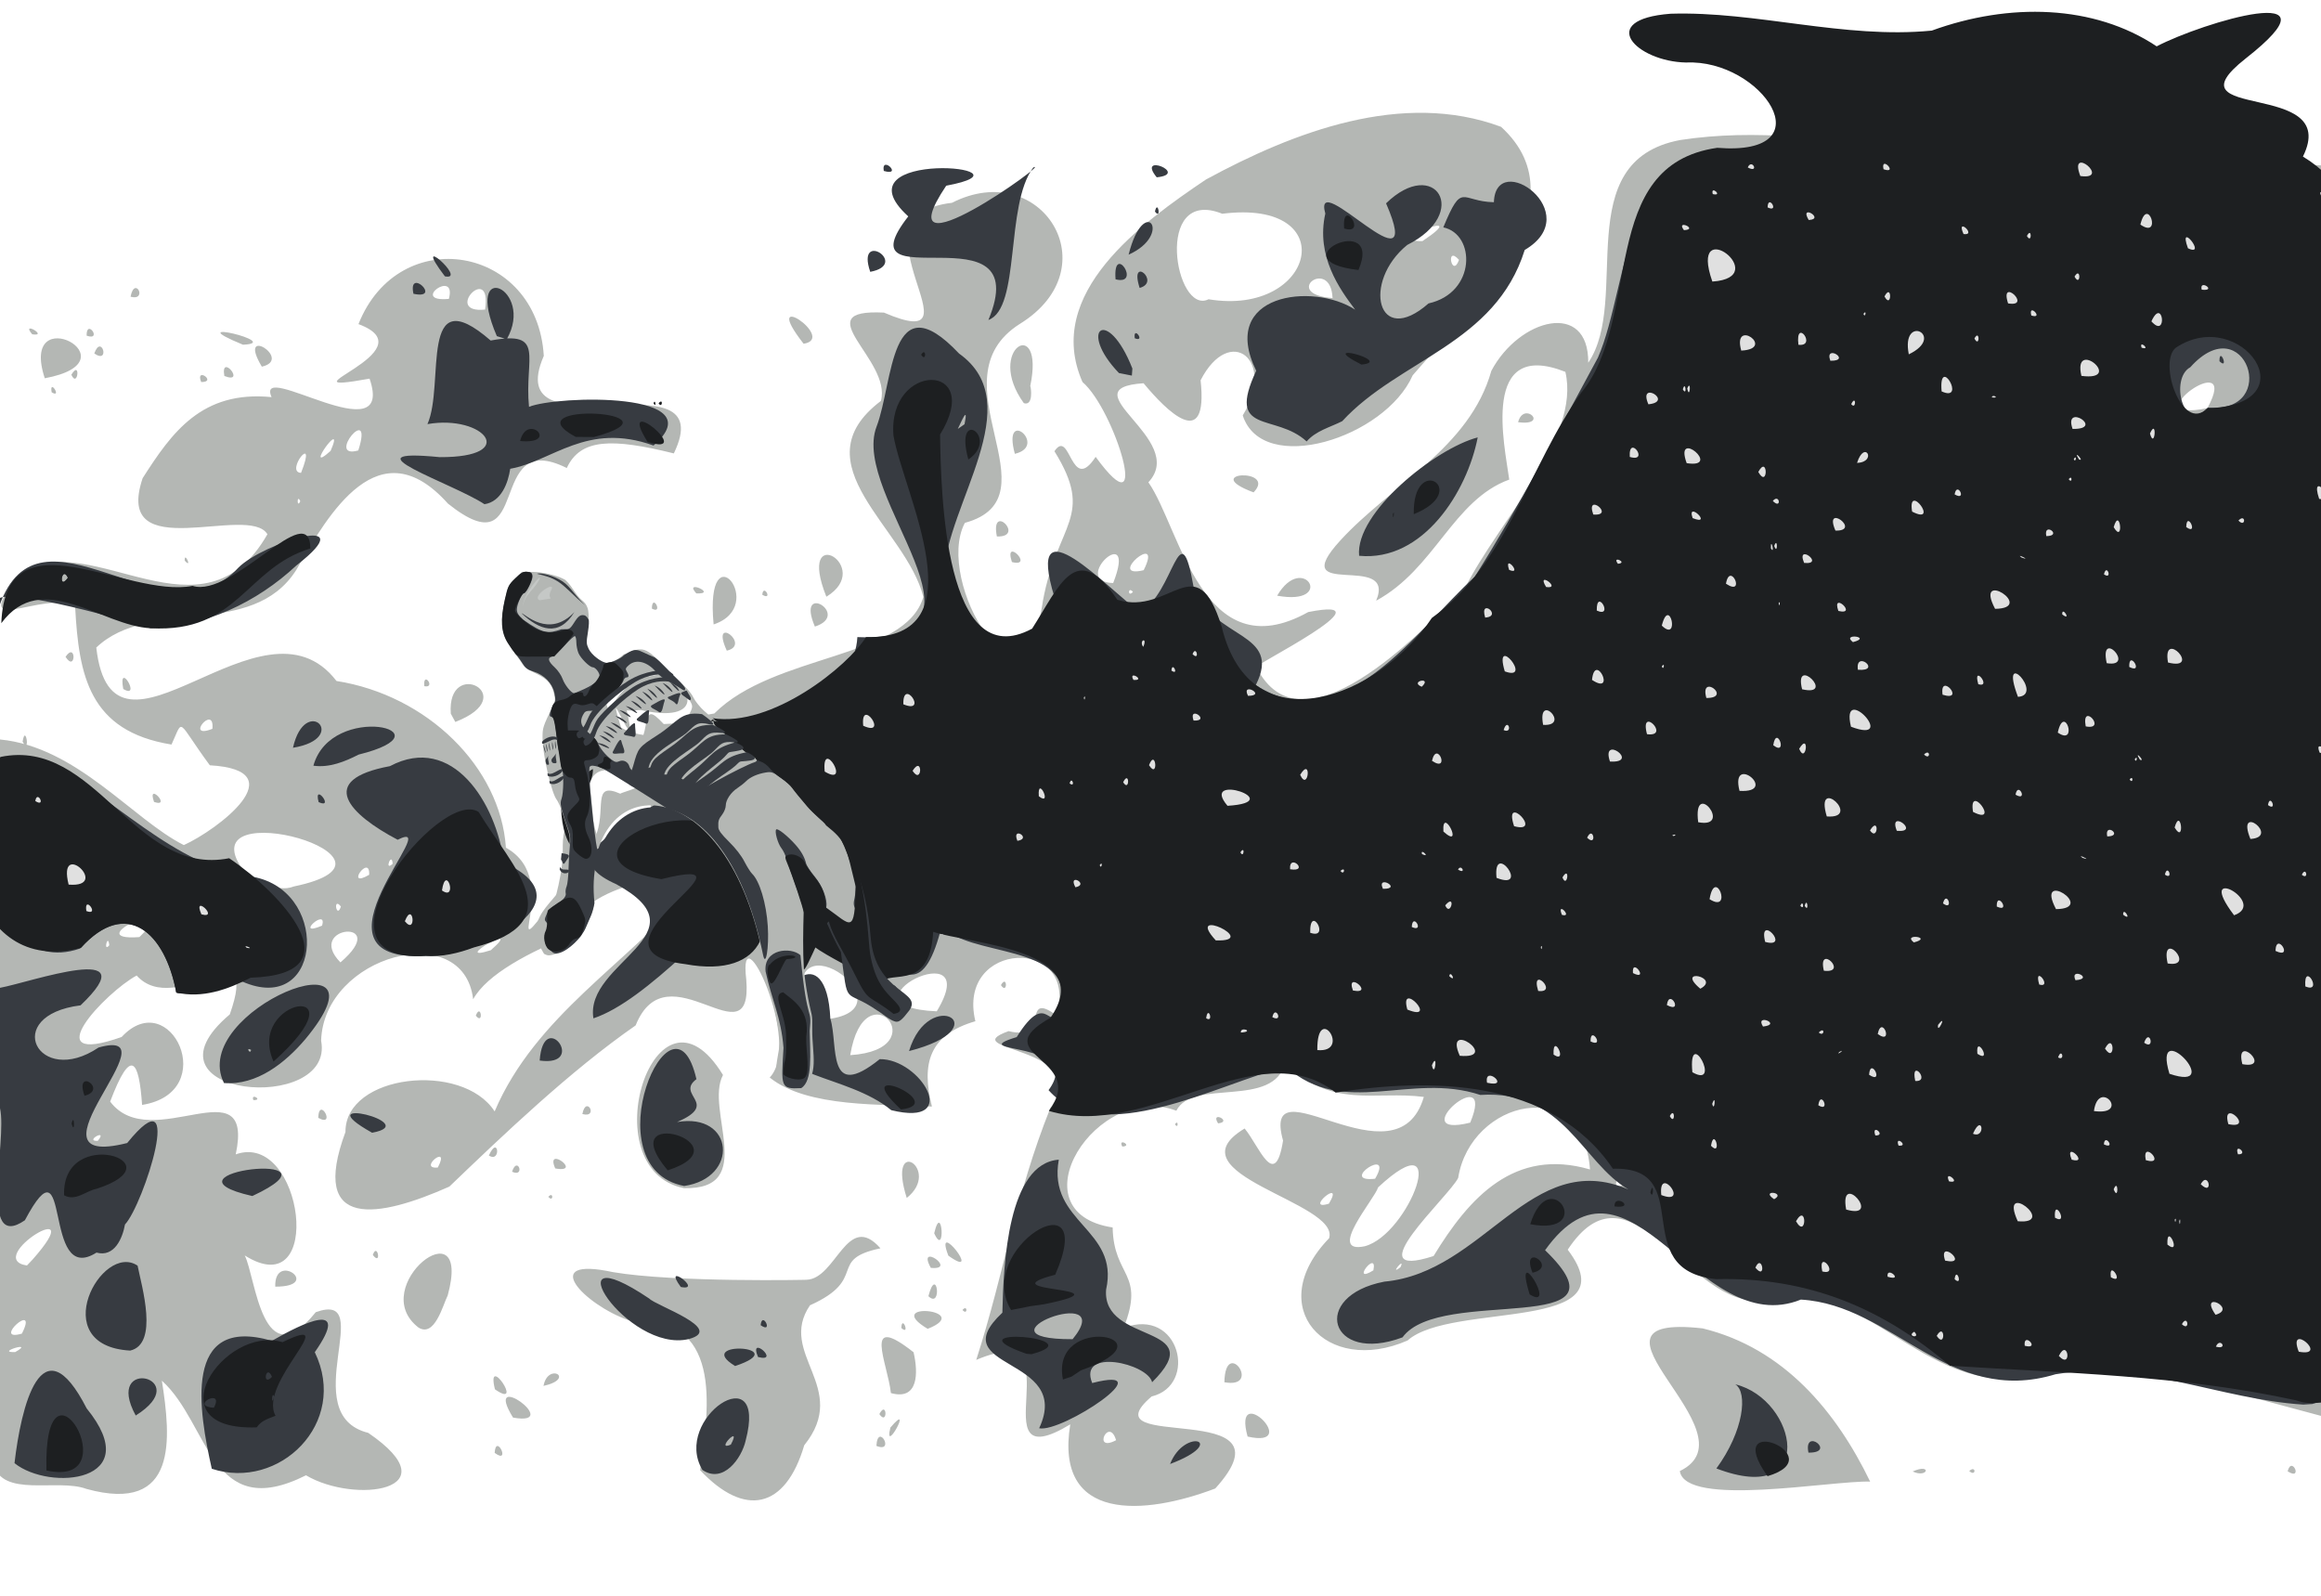 <?xml version="1.0" encoding="UTF-8" standalone="no"?>
<svg
   xmlns:dc="http://purl.org/dc/elements/1.1/"
   xmlns:cc="http://creativecommons.org/ns#"
   xmlns:rdf="http://www.w3.org/1999/02/22-rdf-syntax-ns#"
   xmlns:svg="http://www.w3.org/2000/svg"
   xmlns="http://www.w3.org/2000/svg"
   xmlns:sodipodi="http://sodipodi.sourceforge.net/DTD/sodipodi-0.dtd"
   xmlns:inkscape="http://www.inkscape.org/namespaces/inkscape"
   version="1.1"
   id="svg6505"
   width="1600"
   height="1100"
   viewBox="0 0 1600 1100"
   sodipodi:docname="upper-vacancies.svg"
   inkscape:version="1.0.1 (unknown)">
  <style
     id="style2" />
  <defs
     id="defs6509" />
  <sodipodi:namedview
     pagecolor="#e0e0e0"
     bordercolor="#666666"
     borderopacity="1"
     objecttolerance="10"
     gridtolerance="10"
     guidetolerance="10"
     inkscape:pageopacity="1"
     inkscape:pageshadow="2"
     inkscape:window-width="1278"
     inkscape:window-height="1415"
     id="namedview6507"
     showgrid="false"
     inkscape:zoom="1"
     inkscape:cx="704.88639"
     inkscape:cy="604.72266"
     inkscape:window-x="1280"
     inkscape:window-y="0"
     inkscape:window-maximized="0"
     inkscape:current-layer="g6517"
     inkscape:document-rotation="0"
     fit-margin-top="4.1" />
  <g
     inkscape:groupmode="layer"
     inkscape:label="Image"
     id="g6513">
    <g
       id="g6517"
       transform="translate(0,114)">
      <path
         id="path6525"
         style="display:inline;fill:#b4b7b4;fill-opacity:1"
         d="M -7.63,882.481 C -6.304,808.071 -13.636,733.67 -11.981,659.114 -26.53,618.683 -0.384,502.872 -2.367,523.328 2.292,482.18 -0.959,438.163 0,395.742 c 53.039,5.088 91.264,54.924 126.724,72.795 22.78,-10.267 77.935,-51.574 17.926,-55.007 C 121.367,381.977 126.86,380.581 118.221,399.23 61.39,390.024 54.338,351.716 51.795,304.239 30.661,291.592 -25.056,329.125 14.821,280.612 63.949,249.823 139.63,332.665 184.343,254.274 171.577,232.761 77.595,277.117 98.333,215.612 118.497,184.05 139.12,154.997 187.217,159.743 c -11.879,-26.81 85.697,40.354 67.548,-12.731 -67.467,12.147 42.908,-18.818 -7.647,-37.594 27.905,-70.357 123.205,-54.313 127.756,21.908 -30.908,70.989 123.53,-3.035 89.645,67.22 -42.417,-10.483 -64.263,-10.479 -73.816,10.077 -56.876,-28.48 -22.448,71.951 -81.878,24.553 -47.463,-53.138 -81.988,6.294 -104.643,45.789 -30.606,48.044 -100.999,18.376 -137.805,53.399 11.163,98.27 114.243,-44.006 165.574,23.044 62.494,9.842 113.063,59.25 116.811,114.922 41.525,22.991 -8.322,90.369 34.089,34.855 13.408,-52.748 -8.347,-20.82 26.672,-98.488 25.982,-117.301 117.299,-5.378 21.863,-33.987 10.944,46.539 -16.101,-26.694 -3.241,14.807 19.162,11.815 54.627,0.411 64.269,20.754 42.392,-5.706 -36.977,-25.14 -0.007,-30.452 41.423,-41.441 131.675,-37.447 144.083,-80.294 -11.492,-47.282 -86.842,-91.56 -29.224,-135.174 7.712,-28.364 -52.902,-63.642 2.088,-60.867 72.183,30.927 -29.485,-66.987 46.876,-75.68 61.499,-31.386 109.465,44.806 46.808,83.468 -60.803,38.47 26.948,119.417 -37.899,137.15 -21.515,40.503 40.803,142.949 53.805,53.774 9.884,-53.869 36.021,-57.846 7.938,-103.159 11.092,-16.454 11.208,30.314 28.413,3.879 39.529,54.109 13.291,-32.468 -9.064,-51.574 C 719.326,88.262 787.032,39.585 831.363,9.724 891.84,-23.118 966.83,-51.909 1034.782,-26.567 1093.582,27.143 1010.016,102.348 973.852,144.704 954.791,187.997 870.29,214.444 856.696,172.36 c 23.348,-38.335 -8.947,-63.369 -29.052,-24.237 5.426,50.145 -23.65,20.983 -39.314,2.052 -53.179,3.555 31.132,38.573 3.322,68.281 21.777,30.983 37.204,130.192 110.165,89.456 59.764,-11.869 -41.228,38.568 -35.738,37.929 31.273,62.125 111.798,-22.059 143.982,-54.727 23,-46.082 79.763,-103.002 69.038,-148.781 -58.728,-23.191 -41.852,50.804 -38.687,74.258 -38.78,14.099 -51.292,61.631 -91.748,83.473 14.399,-34.349 -63.349,0.765 -24.663,-41.565 35.505,-38.655 89.031,-63.462 104.071,-116.865 19.219,-36.242 67.213,-48.801 66.797,-5.587 29.704,-43.73 -13.615,-139.012 63.335,-153.512 104.65,-16.044 208.826,29.449 313.772,14.211 41.991,6.953 85.422,1.544 128.023,3.253 0.055,124.986 -0.234,249.529 -0.047,374.143 -3.024,44.526 1.528,90.408 0.047,136.211 v 351.645 c -64.638,-16.832 -130.99,-39.788 -199.125,-27.366 -77.661,15.267 -114.42,-73.789 -191.367,-52.067 -48.247,-1.249 -86.38,-99.3 -128.795,-35.116 43.946,57.863 -80.093,35.544 -110.404,62.59 -56.038,24.569 -99.952,-23.144 -54.085,-70.47 7.851,-24.849 -110.802,-44.157 -58.223,-75.656 9.939,11.873 20.876,43.435 26.491,8.33 -15.805,-56.84 78.43,33.319 97.047,-30.106 -33.706,-4.411 -64.052,8.776 -95.427,-23.799 -8.135,32.296 -63.73,10.622 -75.182,33.31 -54.728,-20.924 -112.601,69.98 -43.916,80.481 0.667,34.493 22.63,30.904 7.595,69.166 38.883,-14.641 51.34,39.714 19.324,47.285 -46.68,39.914 101.902,-0.525 43.815,63.482 -48.59,18.463 -111.005,23.62 -99.949,-44.207 -66.04,39.913 7.018,-75.119 -64.814,-44.441 20.065,-62.513 26.589,-112.376 51.068,-173.581 31.195,-43.129 -67.602,-39.064 -28.765,-53.052 29.048,7.242 8.565,-28.544 33.075,-10.893 16.111,-54.922 -69.483,-51.936 -55.972,4.077 -31.868,9.273 -37.395,29.132 -29.967,58.809 -33.48,-1.751 -85.804,1.011 -111.797,-20 22.959,-24.397 -22.211,-117.518 -16.169,-67.474 4.738,58.356 -54.396,-23.046 -76.26,31.535 -45.061,31.291 -91.1,75.304 -128.419,111.121 -48.369,21.504 -96.957,30.691 -71.623,-37.673 -0.279,-39.78 80.477,-48.82 102.84,-14.168 28.162,-66.207 92.727,-102.763 132.305,-150.752 13.298,-20.154 -79.095,-6.349 -79.553,29.324 -28.733,11.581 -58.071,26.856 -67.572,44.132 -6.597,-56.223 -102.97,-30.388 -104.801,28.57 9.744,50.97 -130.426,38.888 -62.963,-18.138 21.28,-60.653 -37.238,3.315 -64.198,-26.807 -21.449,11.564 -70.825,63.709 -10.361,42.378 33.582,-36.177 68.679,38.148 14.105,46.819 -2.171,-30.799 -7.588,-40.347 -22.016,-2.284 28.193,37.389 99.767,-26.145 86.578,36.37 46.517,-16.466 61.868,104.648 6.208,69.698 7.672,15.287 12.024,84.874 48.948,39.097 43.313,-15.504 -14.647,70.49 36.177,83.184 58.429,39.955 -9.48,49.123 -42.908,29.247 -65.94,33.125 -66.333,-35.328 -99.355,-65.229 6.197,39.545 11.49,92.103 -52.008,74.614 -19.911,-7.461 -58.286,6.53 -64.065,-17.347 z M 769.379,878.764 c -4.926,-16.709 -16.798,8.961 0,0 z M 1539.8,838.8 c 6.079,-14.904 -15.959,4.115 0,0 z m -119.55,-16.462 -2.44,0.048 z m 1.388,-3.033 c -7.917,-4.359 -2.915,3.118 0,0 z M 1588.8,818.8 c 6.616,-25.422 -27.196,4.035 0,0 z M 10.5,818 c 14.552,-8.201 -14.637,0.577 0,0 z m 4.596,-12.716 c 12.01,-23.752 -21.613,6.309 0,0 z M 946.75,761.677 c 3.145,-15.15 -16.458,10.197 0,0 z m 18.677,-2.198 c 3.784,-7.975 -8.388,6.66 0,0 z M 22.354,754.352 c 41.966,-47.404 -34.778,-0.735 -3.784,3.981 z M 988.247,751.813 c 24.727,-40.615 55.832,-74.872 107.837,-59.667 -4.863,-66.396 -82.409,-47.859 -90.874,5.826 -6.307,12.871 -71.636,71.556 -16.962,53.842 z m -47.438,-6.752 c 30.737,-8.07 60.895,-88.648 9.191,-40.58 -2.043,7.678 -35.95,46.314 -9.191,40.58 z m -24.713,-29.346 c 11.29,-18.987 -17.935,5.583 0,0 z M 1120.93,701.574 c 1.959,-21.406 -16.421,10.35 0,0 z m -173.002,-3.037 c 13.793,-23.455 -26.089,2.903 0,0 z M 301.8,690.8 c 9.203,-17.402 -14.372,1.399 0,0 z M 67.418,672.393 c 7.499,-9.12 -9.786,0.547 0,0 z M 1013.516,659.852 c 18.713,-45.027 -47.885,11.945 0,0 z m -3.739,-45.408 c 9.535,-24.218 -23.224,3.804 0,0 z m -423.65,-1.102 c 60.288,-3.889 9.91,-61.005 0,0 z m -22.542,-24.292 c 74.159,-3.023 -27.019,-78.641 -9.232,-6.085 l 3.487,5.834 z m 82.167,-5.924 c 34.568,-57.088 -73.729,-3.126 0,0 z M 1591,566 c 1.177,-19.454 -12.626,9.549 0,0 z M 234.689,549.402 c 36.032,-30.857 -25.129,-25.562 0,0 z m 103.655,-8.406 c 24.82,-21.624 -29.658,9.474 0,0 z M 75.324,537.598 c -0.846,-8.974 -4.443,5.415 0,0 z m 20.757,-5.64 c 31.936,-30.515 -43.172,3.138 0,0 z m 554.206,-4.071 c -6.818,-3.09 1.524,7.203 0,0 z M 222,524.082 c 4.068,-13.2 -19.925,8.438 0,0 z m 13,-13.189 c -5.701,-7.264 -2.968,9.184 0,0 z m -32.371,-13.853 c 92.452,-19.221 -72.118,-65.219 -35.883,-12.46 10.08,6.551 23.047,17.496 35.883,12.46 z m 51.854,-8.022 c 0.803,-15.061 -17.406,10.121 0,0 z m 16.181,-7.586 c -0.457,-8.968 -6.163,5.822 0,0 z m 152.783,-12.349 c 71.523,-18.845 -29.649,-90.823 -16.558,-25.092 2.608,5.801 4.088,32.474 16.558,25.092 z M 413.133,392.847 c 10.173,-37.448 -34.433,-3.325 0,0 z m -266.714,-4.454 c 1.704,-17.598 -19.637,7.77 0,0 z M 781,294 c -3.617,-4.215 -3.617,4.215 0,0 z m -13.629,-6.078 c 17.394,-44.365 -30.699,-0.882 0,0 z M 23.82,283.24 c -5.692,-8.371 -6.046,9.522 0,0 z m 764.598,-4.204 c 14.12,-28.448 -26.83,6.523 0,0 z M 207,231.5 c -2.391,-5.526 -2.391,5.526 0,0 z m 0.526,-19.543 c 11.762,-29.587 -11.634,-0.502 0,0 z m 20.387,-15.154 c 10.822,-24.975 -20.008,18.004 0,0 z M 247,196.5 c 10.992,-34.391 -23.184,6.57 0,0 z m 1274.703,-29.155 c 24.251,-44.737 -53.85,11.07 0,0 z M 334.418,99.393 c 4.981,-33.284 -29.783,3.063 0,0 z m 498.723,-7.102 c 73.649,12.227 93.157,-69.514 9.443,-58.947 -47.642,-19.096 -32.505,70.432 -9.443,58.947 z m 85.467,-0.817 c -1.244,-28.942 -36.015,-2.71 0,0 z M 309.435,92.025 c 5.701,-21.31 -27.436,2.563 0,0 z m 696.344,-26.898 c -9.574,-10.765 -4.803,13.378 0,0 z M 980.6,52.172 c 36.602,-24.322 -26.938,1.053 0,0 z M 482.607,899.418 c 6.579,-44.572 15.627,-107.273 -49.391,-103.375 -30.66,-10.812 -62.575,-44.326 -10.693,-33.144 42.06,7.238 135.913,5.328 133.442,5.266 20.548,-0.54 27.942,-47.808 50.985,-21.673 -37.108,7.795 -7.846,20.954 -48.589,39.284 -22.779,33.456 28.127,56.673 -3.956,96.487 -13.029,44.181 -41.219,49.733 -71.798,17.156 z M 1158,900.035 c 54.087,-26.094 -82.144,-109.211 15.697,-98.355 56.233,13.704 92.268,57.588 115.505,105.62 -26.578,-0.854 -127.355,18.023 -131.202,-7.264 z m 160.5,0.28 c 13.4,-5.94 10.654,4.958 0,0 z m 39,-0.315 c 4.816,-4.376 4.816,4.376 0,0 z m 172.25,0.338 2.44,0.048 z m 47.25,-0.147 c 2.889,-11.234 10.846,7.025 0,0 z M 341,887.5 c 0.833,-14.068 11.5,8.536 0,0 z m 263.151,-4.818 c 0.933,-16.602 13.272,5.359 0,0 z M 860.042,876.25 c -10.867,-39.494 38.395,8.639 0,0 z m -246.251,-6.183 c 16.729,-19.692 -4.979,20.263 0,0 z m -260.136,-6.896 c -21.617,-35.166 35.689,6.362 0,0 z m 252.525,-2.411 c 5.365,-10.133 5.896,8.535 0,0 z m -264.991,-17.069 c -6.491,-26.158 20.903,14.565 0,0 z m 272.959,2.577 c -2.268,-20.844 -20.045,-56.212 15.617,-28.134 3.285,14.099 3.468,33.467 -15.617,28.134 z m -239.482,-4.936 c 3.087,-16.581 22.539,-5.011 0,0 z m 469.372,-2.522 c 0.611,-31.78 26.554,4.798 0,0 z m -555.557,-37.702 c -36.493,-28.184 37.596,-85.77 20.14,-22.125 -3.332,6.644 -8.949,29.139 -20.14,22.125 z m 332.854,0.323 c 0.332,-9.704 6.407,5.726 0,0 z M 639.5,802 c -32.364,-19.357 33.025,-13.078 0,0 z m 24,-13 c 3.617,-4.215 3.617,4.215 0,0 z M 640,779.5 c 5.748,-22.161 9.802,9.273 0,0 z m -450.25,-6.58 c -0.741,-24.931 33.115,0.089 0,0 z m 451.933,-12.954 c -10.189,-18.237 19.071,1.791 0,0 z M 653.75,751.547 c -10.518,-27.429 24.938,17.917 0,0 z M 257,751.059 c 3.179,-9.232 6.265,8.189 0,0 z m 387,-14.937 c 5.437,-23.1 8.097,17.85 0,0 z M 625.073,711.78 c -14.17,-44.624 24.622,-19.695 0,0 z M 378,711 c 3.617,-4.215 3.617,4.215 0,0 z m 93.5,-5.974 C 406.657,692.071 451.876,550.885 498.404,627.023 485.645,650.773 522.511,706.258 471.5,705.026 Z M 353,693.7 c 3.699,-11.528 9.354,4.283 0,0 z m 29.75,-2.272 c -7.277,-16.471 19.617,3.535 0,0 z M 337,682.523 c 6.593,-14.852 8.594,5.536 0,0 z m 436.658,-6.198 c -3.34,-6.393 7.546,-0.213 0,0 z M 810,661 c 2.413,-3.927 2.413,3.927 0,0 z m 29.69,-0.643 c -5.715,-9.211 10.522,-1.139 0,0 z M 219.384,656.557 c 0.482,-15.566 12.68,7.005 0,0 z m 182.077,-2.62 c 2.596,-13.57 11.559,3.067 0,0 z m -226.803,-9.612 c -2.055,-5.266 7.119,0.224 0,0 z M 328,586.107 c 3.507,-9.236 5.609,6.954 0,0 z m 362,-21.034 c 4.476,-7.947 4.708,7.108 0,0 z M 106.2,438.8 c -5.218,-14.558 12.602,4.275 0,0 z M 15.574,397.293 c 2.039,-13.177 5.493,9.475 0,0 z M 310.764,377.95 c -2.934,-39.627 49.777,-12.338 3.11,5.702 z M 84.965,360.934 c -3.803,-20.56 12.977,7.635 0,0 z m 207.538,-1.929 c -1.124,-11.174 8.376,1.64 0,0 z M 45.18,338.76 c 7.4,-10.95 7.262,11.239 0,0 z m 455.832,-4.245 c -11.738,-25.816 17.416,-3.956 0,0 z M 561.75,317.92 c -13.538,-31.652 25.447,-8.26 0,0 z m -69.814,-1.496 c -6.27,-67.013 38.347,-12.631 0,0 z m -42.573,-10.918 c 0.209,-11.218 8.262,4.435 0,0 z m 120.303,-8.172 c -21.25,-53.114 33.759,-20.577 0,0 z m 310.743,-0.708 c 18.142,-30.9 40.86,7.417 0,0 z m -354.929,-0.657 c 0.748,-8.167 7.629,4.506 0,0 z M 480,295.037 c -9.159,-10.143 15.281,0.689 0,0 z m 217.571,-21.609 c -5.899,-18.06 15.94,4.028 0,0 z m -570.226,-0.972 c -0.382,-7.098 5.58,6.343 0,0 z M 687.2,255.8 c -4.688,-24.01 20.092,0.675 0,0 z m 176.961,-30.4 c -38.067,-14.138 16.598,-17.101 0,0 z M 699.595,198.832 c -8.995,-33.064 23.38,-5.503 0,0 z m 346.918,-21.812 c 3.987,-15.07 21.834,2.857 0,0 z M 705.788,163.901 c -27.243,-37.622 14.764,-61.356 4.436,-11.839 0.624,1.492 2.131,13.999 -4.436,11.839 z M 35.607,156.418 c -1.767,-10.096 7.563,4.589 0,0 z M 138.688,149.354 c -4.335,-10.847 11.422,0.081 0,0 z M 30.864,146.75 c -18.253,-55.476 64.226,-11.93 0,0 z m 18.319,-2.423 c 6.511,-10.87 4.517,9.765 0,0 z m 105.471,0.844 c -2.873,-16.378 15.47,6.068 0,0 z M 180.504,138.75 c -17.704,-29.629 22.053,-5.053 0,0 z M 65,129.655 c 4.953,-13.974 11.246,7.779 0,0 z m 488.978,-6.699 c -31.341,-40.139 23.518,-3.623 0,0 z m -386.478,0.658 c -46.526,-19.104 29.055,-1.223 0,0 z M 22.209,116.434 c -8.339,-9.805 11.78,1.79 0,0 z m 37.493,0.934 c -0.15,-12.262 11.204,3.941 0,0 z M 90,90.532 c 2.925,-14.908 12.133,3.197 0,0 z"
         sodipodi:nodetypes="ccccccccccccccccccccccccccccccccccccccccccccccccccccccccccccccccccccccccccccccccccccccccccccccccccccccccccccccccccccccccccccccccccccccccccccccccccccccccccccccccccccccccccccccccccccccccccccccccccccccccccccccccccccccccccccccccccccccccccccccccccccccccccccccccccccccccccccccccccccccccccccccccccccccccccccccccccccccccccccccccccccccccccccccccccccccccccccccccccccccccccccccccccccccccc" />
      <path
         id="path6521"
         style="display:inline;fill:#373b41;fill-opacity:1"
         d="M 10,894.582 C 14.4,856.417 28.518,795.864 59.754,856.855 101.327,907.97 34.037,914.022 10,894.582 Z m 136,3.869 c -8.877,-39.453 -20.562,-106.299 41.434,-88.177 21.121,-12.241 55.154,-28.77 29.566,7.825 23.636,48.918 -24.673,95.627 -71,80.352 z M 484.212,899.25 C 463.048,863.728 529.667,819.73 514.014,879.049 511.303,891.186 498.589,909.046 484.212,899.25 Z M 503.8,881.8 c 8.142,-15.191 -11.454,5.062 0,0 z m 679.415,16.45 c 18.963,-25.94 21.733,-52.433 13.039,-58.007 42.759,10.438 57.209,84.829 -13.039,58.007 z m -376.61,-3.08 c 10.122,-25.768 40.982,-15.414 0,0 z m 440.061,-7.837 c -3.619,-17.912 19.913,0.227 0,0 z M 716.349,870.543 c 23.488,-50.214 -67.798,-39.811 -25.361,-79.679 0.752,-34.025 3.911,-102.93 38.908,-105.472 -7.981,43.569 41.983,47.564 32.604,89.579 -3.056,38.254 72.821,23.122 31.71,63.846 -2.917,-12.954 -51.218,-23.961 -41.298,0.539 50.081,-12.883 -20.561,34.344 -36.562,31.187 z m 23.066,-61.406 c 32.919,-40.247 -73.308,0.276 0,0 z M 93.558,861.75 c -22.651,-41.531 41.629,-26.042 0,0 z M 1587.833,854.229 c -57.501,-3.656 -112.114,-30.542 -170.831,-20.927 -73.619,22.389 -111.997,-47.786 -175.553,-51.467 -71.112,28.71 -117.894,-115.706 -176.343,-34.045 63.591,61.422 -72.256,24.175 -98.277,60.086 -50.43,18.845 -63.97,-28.526 -12.537,-38.411 69.218,-6.315 100.882,-92.442 168.261,-63.565 -32.066,-18.476 -44.187,-68.884 -102.068,-65.127 -48.453,-16.036 -94.099,16.254 -133.92,-19.453 -46.955,11.732 -127.613,57.019 -163.734,16.145 25.745,-34.928 -60.959,-24.691 -21.958,-36.576 22.201,-35.702 22.261,1.714 30.724,-21.887 8.881,-43.483 -65.964,-32.715 -82.282,-55.169 -23.614,96.834 -60.586,-44.539 -114.682,-39.477 -38.44,33.79 -89.083,91.537 -125.56,103.615 -6.333,-38.618 78.396,-58.325 15.743,-92.472 -57.956,-25.799 44.145,-48.685 66.237,-92.215 49.475,0.467 98.523,-44.293 99.979,-78.118 105.4,4.344 -5.225,-97.146 13.239,-145.102 11.718,-30.639 8.996,-101.053 56.867,-50.357 48.695,34.598 -8.628,103.934 -10.471,152.267 -10.379,59.702 86.348,93.332 76.303,15.919 -21.422,-69.834 38.43,-4.115 58.799,9.886 23.792,-11.876 27.354,-72.49 37.144,-16.615 13.453,36.115 61.436,30.056 42.771,67.096 60.162,39.089 111.016,-38.233 150.946,-74.699 30.798,-48.715 57.364,-100.366 84.886,-150.991 C 1123.947,81.791 1118.239,-28.755 1208.258,1.884 1281.669,-1.448 1355.064,0.701 1429,0 c 31.068,1.955 69.106,-1.572 103.732,0 19.417,5.044 61.951,-10.332 66.267,8.05 2.279,122.238 0.045,244.146 0.955,366.109 -3.058,44.588 1.544,90.539 0.047,136.404 v 341.278 l -5.939,1.979 z m -165.943,-32.597 c -1.597,-10.529 -9.887,7.696 0,0 z M 1588.8,818.8 c 6.616,-25.422 -27.196,4.035 0,0 z M 1028.694,632.355 c -3.174,-13.843 -14.073,9.052 0,0 z M 620,572.952 c -3.234,-19.992 -17.162,5.034 0,0 z M 1591,566 c 1.177,-19.454 -12.626,9.549 0,0 z m -4.192,-77.254 c -4.885,-4.703 -2.608,6.88 0,0 z M 664.901,178.443 c 2.977,-14.528 -2.74,-0.43 -4.637,3.214 z m 857.146,-11.492 c 50.815,4.459 25.503,-69.898 -12.169,-27.774 -14.279,7.703 -4.732,46.792 12.169,27.774 z M 1530,135 c -0.036,-10.771 6.865,6.608 0,0 z M 506.564,827.5 c -29.224,-17.863 41.906,-13.753 0.125,0.163 z m 15.998,-6.08 c -6.829,-16.204 16.078,4.083 0,0 z M 89.729,816.991 c -58.585,-3.323 -19.588,-75.203 5.121,-58.541 2.897,14.511 14.697,54.006 -5.121,58.541 z M 475,809 C 432.376,819.424 377.752,734.204 447.574,781.135 452.185,786.066 500.049,802.129 475,809 Z m 49.363,-9.497 c 1.012,-10.432 9.142,6.345 0,0 z m -55.053,-26.357 c -13.436,-18.389 16.113,3.196 0,0 z M -11.26,750.941 c 3.499,-32.973 3.893,47.22 0,0 z m 77.788,-1.503 C 28.559,773.547 49.885,665.705 17.145,727.166 -15.301,749.559 5.206,672.528 0,649.898 v -82.969 c 21.128,-3.901 102.483,-32.743 55.546,12.075 -55.137,6.905 -29.28,57.144 12.433,29.064 54.995,-15.438 -57.624,85.289 19.691,65.845 41.09,-50.694 11.161,42.86 -1.508,56.134 -1.678,9.405 -7.248,22.812 -19.634,19.391 z m 107.416,-38.982 c -71.495,-16.248 70.027,-32.763 0,0 z m 297.676,-6.926 c -64.92,-12.617 -7.713,-144.603 8.468,-73.629 -14.646,10.963 16.568,16.752 -13.351,29.549 39.396,-6.802 43.088,38.506 4.883,44.08 z M 256.5,666.823 c -47.522,-26.712 36.164,-6.591 0,0 z m 357.885,-15.551 c -30.306,-25.196 -87.566,-22.73 -72.503,-52.546 -10.476,-33.893 27.956,-67.474 30.51,-10.647 5.689,18.529 -2.968,57.796 34.043,28.023 27.997,-0.481 56.991,47.203 7.95,35.17 z M 154.399,632.565 C 129.298,582.337 274.253,525.504 210.494,602.318 196.668,618.596 177.117,634.318 154.399,632.565 Z M 173.075,609.725 c -4.053,-2.368 -0.489,3.703 0,0 z m 198.96,7.341 c 2.661,-36.863 33.315,4.541 0,0 z m 254.629,-6.545 c 13.723,-45.605 62.974,-16.058 0,0 z M 121.5,570.18 C 113.939,528.673 87.001,504.562 55.207,539.83 -17.67,565.114 -25.158,409.878 25.992,408.385 c 53.053,25.587 92.068,75.358 150.737,82.505 52.028,12.174 44.201,98.249 -12.426,70.46 16.919,-34.473 -32.483,15.324 -42.803,8.832 z m 172,-25.274 c -89.58,5.054 15.222,-97.413 -19.369,-80.04 -32.991,-17.339 -56.648,-41.216 -5.352,-50.736 43.205,-22.916 73.381,25.537 78.668,66.557 C 410.519,509.228 323.965,546.93 293.5,544.907 Z M 219.661,438.927 c -3.794,-14.229 11.406,5.16 0,0 z M 216.048,413.821 c 12.299,-44.632 97.229,-23.992 31.167,-7.659 -9.563,4.895 -20.165,9.185 -31.167,7.659 z m -14.087,-12.368 c 8.533,-37.644 39.667,-6.474 0,0 z M 103.836,319.056 C 62.332,306.395 -13.829,287.067 -0.5,303.816 27.573,223.83 114.471,331.834 164.328,277.304 c 17.365,-17.414 87.943,-38.868 39.964,-1.503 -27.248,25.486 -63.172,42.403 -100.455,43.256 z M 46.82,284.25 c -4.26,-9.121 -6.831,9.614 0,0 z m -23,-1.01 c -5.692,-8.371 -6.046,9.522 0,0 z M 936.914,269.109 c -2.855,-29.74 52.569,-73.942 81.756,-81.603 -7.185,37.112 -37.467,85.904 -81.756,81.603 z M 333.971,233.558 c -22.063,-14.575 -97.705,-38.982 -30.855,-32.438 55.689,0.294 30.468,-29.568 -8.45,-22.772 12.231,-27.372 -6.583,-101.18 43.577,-57.611 38.364,-7.111 23.069,11.604 26.43,45.719 18.939,-7.877 129.015,-10.975 85.851,26.667 -46.071,-16.589 -69.732,10.88 -98.795,16.011 -1.43,9.766 -6.186,22.723 -17.758,24.423 z M 900.75,190.305 C 879.012,170.285 845.073,186.396 865.975,141.577 839.916,88.375 905.116,80.492 934.203,99.468 923.431,85.227 907.057,62.432 913.62,33.226 c -9.404,-33.951 70.312,58.587 41.874,-7.066 33.662,-32.727 58.687,6.64 14.571,28.693 -31.344,25.579 -20.579,71.288 14.697,40.309 32.998,-7.35 32.473,-47.814 10.185,-52.424 13.236,-31.962 11.91,-17.776 34.872,-17.344 1.274,-37.119 64.333,7.573 21.251,32.923 -20.318,64.891 -86.601,75.407 -125.795,118.013 -8.303,4.218 -18.187,6.602 -24.526,13.974 z M 771.35,143.142 c -28.754,-29.917 -7.912,-46.834 9.27,-3.116 l -0.356,4.878 z M 342.5,117.706 c -23.67,-55.027 26.638,-32.797 6.855,2.129 z m 439.75,1.47 c -1.271,-9.356 7.833,3.183 0,0 z M 681.365,106.565 C 714.695,26.554 578.582,96.077 626.122,35.165 574.163,-12.156 721.235,1.154 652.281,14.011 607.172,81.253 726.765,-5.101 712.269,1.47 692.745,27.378 703.728,98.48 681.365,106.565 Z M 285.009,88.51 c -4.009,-18.794 20.255,4.296 0,0 z m 500.61,-4.034 c -7.433,-23.103 15.045,-4.126 0,0 z m -16.604,-5.936 c -1.95,-26.05 18.351,4.645 0,0 z M 306.69,76.485 c -24.663,-32.476 16.394,3.371 0,0 z m 293.218,-3.096 c -10.179,-29.644 27.741,-5.318 0,0 z M 778.01,61.549 c 10.747,-42.681 31.201,-13.959 0,0 z M 796.181,31.823 c 1.917,-8.864 4.588,6.169 0,0 z m 1.219,-23.589 c -14.319,-17.561 22.893,-2.339 0,0 z M 609.238,3.838 c -1.915,-11.324 13.566,3.911 0,0 z"
         sodipodi:nodetypes="cccccccccccccccccccccccccccccccccccccccccccccccccccccccccccccccccccccccccccccccccccccccccccccccccccccccccccccccccccccccccccccccccccccccccccccccccccccccccccccccccccccccccccccccccccccccccccccccccccccccccccccccccccccccc" />
      <path
         id="path6519"
         style="fill:#1d1f21;fill-opacity:1"
         d="m 32,899.624 c -2.239,-91.493 57.95,12.75 0,0 z m 1186.449,3.935 c -32.76,-45.922 45.845,-13.633 0,0 z M 177,869.906 c -72.17,2.596 -22.764,-70.914 17.781,-58.72 43.107,-20.929 -17.308,27.839 -4.853,50.746 -7.015,2.617 -10.218,3.995 -12.928,7.974 z m -29.582,-13.513 c 7.742,-14.343 -17.715,-1.189 0,0 z M 188.985,848.75 c -1.625,-4.993 -2.127,8.156 0,0 z M 187.5,835.109 c -4.052,-9.76 -7.172,7.422 0,0 z m 1395.5,16.205 c -79.686,-17.455 -161.218,-18.824 -238.785,-23.89 -46.426,-39.449 -97.237,-61.29 -161.161,-59.677 -62.195,-6.186 -12.176,-77.7 -71.213,-76.123 -42.285,-62.59 -126.752,-62.67 -191.101,-52.493 -54.056,-42.53 -129.486,33.193 -197.736,12.64 27.64,-36.985 -45.283,-37.953 1.114,-64.178 33.06,-47.597 -57.161,-51.09 -80.83,-59.266 -2.431,44.928 -34.124,22.983 -37.175,37.796 -25.999,-20.735 -64.784,-28.086 -55.716,-53.146 -16.704,-75.974 35.869,9.705 43.8,11.951 -21.062,-56.1 -62.035,-102.47 -103.132,-143.873 41.407,6.465 93.611,-36.072 105.903,-55.877 79.192,1.428 25.759,-99.203 18.956,-138.89 -4.229,-51.103 63.096,-51.045 32.117,-0.757 0.575,40.11 3.189,166.277 63.448,133.816 19.054,-29.751 30.418,-61.976 58.768,-19.9 36.606,11.323 54.311,-37.879 71.9,18.501 20.235,83.647 108.766,48.481 144.878,-5.972 53.006,-38.27 66.547,-104.675 103.072,-155.377 42.295,-51.488 10.586,-156.785 93.672,-168.708 76.064,6.075 30.7,-61.236 -21.444,-58.796 -34.331,-0.667 -62.517,-29.621 -10.749,-33.629 59.063,-1.881 119.682,17.569 180.092,11.628 53.383,-19.411 111.742,-18.01 155.047,10.854 31.821,-16.644 130.98,-46.179 61.252,8.445 -55.937,44.116 66.352,13.564 39.563,67.541 52.537,31.626 47.646,100.993 53.026,154.892 8.193,180.686 -35.925,359.398 -23.927,540.237 1.097,53.951 2.173,107.947 -0.018,161.886 -11.254,0.429 -22.65,4.537 -33.621,0.365 z m -61.389,-683.874 c 72.056,-2.321 23.056,-71.322 -21.603,-41.827 -12.69,9.774 4.328,59.251 21.603,41.827 z M 732.75,836.92 c -9.227,-46.672 79.147,-29.488 12.324,-6.272 l -6.299,4.246 z m -25.118,-17.706 c -55.313,-19.4 48.211,-11.481 3.444,0.268 z M 697,789.024 c -25.628,-42.153 61.054,-94.305 30.409,-24.321 -49.266,12.83 54.868,7.594 -7.375,20.289 l -9.911,1.422 z M 1054.473,778.25 c -12.02,-39.113 19.959,12.299 0,0 z m 1.981,-14.931 c -8.539,-21.555 18.15,-4.019 0,0 z m -1.572,-33.439 c 13.554,-43.218 45.684,8.674 0,0 z M 1113,717.633 c -0.48,-9.682 15.59,1.82 0,0 z M 44.189,709.961 c -1.767,-48.785 79.909,-22.986 22.265,-4.46 -7.332,1.447 -14.355,8.811 -22.265,4.46 z M 1137.699,708.042 c 2.397,-9.767 2.362,6.15 0,0 z M 460.299,692.75 c -39.416,-46.641 55.8,-18.229 0,0 z M 49.356,660.501 c 1.962,-8.522 2.434,8.858 0,0 z m 571.722,-9.731 c -38.058,-35.408 34.414,-3.88 0,0 z M 58.25,641.338 c -7.079,-20.274 16.564,-4.185 0,0 z m 130.31,-23.605 c -19.518,-43.703 64.137,-57.469 0,0 z M 121.5,570.18 C 113.977,529.426 87.481,504.286 55.904,539.291 -21.444,560.131 -41.048,451.412 0.402,407.756 66.304,394.196 92.233,490.623 157.976,477.598 c 34.416,23.154 89.211,80.007 14.798,82.366 -15.744,8.157 -33.303,14.394 -51.273,10.216 z m 351,-19.562 c -79.879,-9.804 60.637,-77.82 -16.605,-58.6 -87.979,-14.552 40.256,-75.691 56.951,-12.47 27.943,42.722 14.913,81.264 -40.346,71.07 z m -179,-5.712 c -87.46,5.896 9.881,-116.962 36.464,-99.177 23.415,38.763 64.808,75.927 -3.429,93.41 -10.501,3.924 -21.744,6.587 -33.035,5.767 z m 84.548,-4.667 c -16.31,-66.341 61.237,-5.923 0,0 z m 20.288,-65.571 c -30.931,-25.307 8.245,-137.64 21.59,-106.405 -51.543,6.854 5.541,36.166 -16.435,61.757 -2.64,11.65 14.174,42.187 -5.155,44.648 z M 415.75,415.739 c -10.32,-11.269 17.456,-2.931 0,0 z m 34.286,-68.671 c -15.868,-10.019 10.248,-0.154 0,0 z M 446,338.969 l 2.967,-0.557 z M 103.836,319.056 C 69.727,317.417 29.012,277.582 0.896,315.588 3.997,238.059 87.111,298.75 132.737,289.859 c 27.832,8.652 80.823,-61.47 81.214,-25.788 -44.846,13.731 -49.58,58.332 -110.116,54.985 z M 46.82,284.25 c -4.26,-9.121 -6.831,9.614 0,0 z M 960.195,240.5 c 1.361,-4.577 0.265,6.381 0,0 z m 14.392,-0.055 c -0.846,-42.89 40.299,-16.249 0,0 z M 667.55,202.75 c -10.291,-37.267 22.098,-15.175 0,0 z M 446.379,190.563 c -22.692,-36.256 34.438,11.068 0,0 z m -87.866,-0.543 c 5.024,-20.011 27.628,2.519 0,0 z m 38.363,-2.844 c -46.405,-24.835 79.038,-17.787 12.501,0.077 z M 450.5,164 c 1.316,-3.792 2.245,3.873 0,0 z m 3.5,0 c 3.432,-4.16 2.586,4.078 0,0 z m 484.5,-26.699 c -33.471,-17.023 23.023,-2.078 0,0 z M 635,130.5 c 3.62,-5.891 3.62,5.891 0,0 z M 936.462,72.118 c -57.666,-6.581 17.716,-41.301 0,0 z M 926.589,43.5 c -1.735,-22.464 16.507,5.156 0,0 z"
         sodipodi:nodetypes="ccccccccccccccscccccccccccccccccccccccccccccssccccccccccccccccccccccccccccccccccccccccccccccccccccccccccccccccccccccccccccccccccccccccccccccccc" />
      <path
         id="path1663"
         style="fill:#e0e0e0;fill-opacity:1"
         d="m 279.091,521.028 c 5.768,-14.753 8.288,10.304 0,0 z m 25.584,-21.209 c 2.772,-19.117 11.136,7.815 0,0 z m 1114.592,320.878 c 6.321,-12.946 9.336,9.876 0,0 z m 165.396,-2.927 c -8.237,-21.446 21.655,4.038 0,0 z m -57.112,-3.494 c 2.833,-7.008 8.783,2.485 0,0 z m -131.794,-0.603 c -1.205,-10.247 11.338,2.968 0,0 z m -60.667,-6.833 c 5.772,-10.121 6.193,9.362 0,0 z m -15.458,-2.845 c 4.839,5.036 -5.842,3.256 0,0 z m 184.458,-5.186 c 4.1,-7.539 5.88,5.566 0,0 z m 23.228,-6.512 c -12.101,-17.394 15.457,-4.334 0,0 z m -179.892,-24.524 c 1.14,-9.331 6.021,5.601 0,0 z m 107.735,-1.3 c -1.835,-13.067 10.098,5.609 0,0 z m -153.923,-0.384 c -1.146,-7.977 11.864,3.576 0,0 z m -45.034,-3.657 c -3.327,-16.246 12.557,3.256 0,0 z m -46.115,-2.592 c 4.604,-10.535 7.849,9.477 0,0 z m 130.798,-4.866 c -5.269,-16.018 17.681,3.836 0,0 z m 153.253,-11.039 c -0.799,-16.171 10.317,8.287 0,0 z m -256.051,-16.095 c 7.642,-13.392 7.497,12.959 0,0 z m 264.195,0 c 1.09,-4.749 0.587,6.024 0,0 z m -111.329,-0.011 c -13.453,-29.568 28.191,2.576 0,0 z m 108.213,-1.072 c 1.444,-2.663 0.446,4.312 0,0 z m -82.55,-1.37 c -1.209,-15.133 10.11,5.784 0,0 z m -143.957,-5.618 c -5.006,-27.788 25.583,7.37 0,0 z m -49.65,-7.12 c -10.053,-6.874 8.726,-4.786 0,0 z m -77.789,-2.869 c -2.232,-21.735 20.231,7.74 0,0 z m 311.868,-3.94 c 3.306,-8.408 3.452,8.766 0,0 z m 60,-3.531 c 5.359,-9.883 9.126,8.916 0,0 z m -173.5,-1.969 c -4.059,-9.042 9.495,2.083 0,0 z m 84.562,-14.938 c -5.609,-13.789 12.824,3.518 0,0 z m 51.094,0.341 c -3.075,-15.029 14.864,4.279 0,0 z m 63.531,-4.05 c -3.06,-8.802 8.02,0.285 0,0 z M 1179.491,675.798 c 2.191,-13.39 7.764,8.061 0,0 z m 129.287,-0.105 c -2.906,-7.842 7.715,0.889 0,0 z m 141.562,-0.85 c 0.436,-8.258 8.586,4.024 0,0 z m -157.562,-6.15 c -3.06,-8.802 8.02,0.285 0,0 z m 67.312,-1.167 c 6.505,-14.964 8.989,3.698 0,0 z m 176.046,-6.632 c -5.342,-18.682 19.073,4.051 0,0 z m -385.046,-5.555 c 3.756,-7.066 3.756,7.066 0,0 z m 292.38,-3.452 c 3.188,-23.24 25.697,3.43 0,0 z m -263.13,-4.959 c 2.759,-8.226 1.59,6.637 0,0 z m 73.13,0.959 c 1.57,-11.34 8.864,5.456 0,0 z m -228.38,-15.535 c -2.184,-12.69 17.032,3.893 0,0 z m 295.2,-1.213 c -3.518,-16.334 11.157,0.823 0,0 z m 175.224,-4.961 c -12.429,-41.608 39.923,13.557 0,0 z m -207.062,0.661 c 0.971,-12.995 10.88,7.255 0,0 z m -121.805,-1.723 c -3.12,-33.301 20.883,11.812 0,0 z m -179.557,-4.777 c 4.294,-10.346 2.066,9.844 0,0 z m 558.698,-0.781 c -5.569,-21.929 21.331,3.889 0,0 z m -127.023,-4.623 c 2.429,-7.313 5.098,2.782 0,0 z m -412.452,-1.152 c -11.483,-25.893 28.663,2.446 0,0 z m 64.657,-0.808 c -0.766,-16.233 10.503,6.949 0,0 z m 292.159,-0.563 c -1.501,-14.378 10.887,7.074 0,0 z m -95.305,-1.197 c 5.369,-2.979 -2.437,3.073 0,0 z m -359.724,-1.365 c -0.302,-33.783 24.028,2.099 0,0 z m 542.991,-1.042 c 6.542,-12.354 7.311,11.111 0,0 z m 27,-4.04 c 3.717,-10.859 7.909,5.723 0,0 z m -381.611,-0.858 c -0.323,-11.624 10.264,4.796 0,0 z m 197.943,-5.148 c 2.898,-13.809 11.343,8.188 0,0 z m -439.003,-1.007 c -0.699,-4.486 9.943,-0.593 0,0 z m 398.352,-0.029 c 4.543,-4.613 3.924,3.496 0,0 z m -38.432,-4.105 c -5.949,-9.377 13.709,-1.515 0,0 z m 120.672,-1.137 c 7.008,-8.907 -1.022,7.668 0,0 z m -504.542,-4.597 c 1.328,-9.693 5.547,3.663 0,0 z m 45.635,-0.728 c 1.981,-9.139 8.088,4.196 0,0 z m 93.052,-5.248 c -5.905,-21.147 22.265,9.111 0,0 z m 178.907,-3.103 c 1.583,-12.015 11.877,6.28 0,0 z M 932.662,568.767 c -5.271,-14.449 15.481,3.068 0,0 z m 127.706,0.321 c -5.544,-18.222 14.503,1.677 0,0 z m 111.761,-1.546 c -17.77,-14.955 14.604,-7.753 0,0 z m 417.062,-1.582 c -1.255,-18.18 12.758,5.289 0,0 z m -183.434,-1.288 c -4.175,-14.617 9.732,2.737 0,0 z m 25,-3 c -4.404,-9.462 13.495,-0.939 0,0 z m -431.667,-2.774 c 0.515,-4.891 5.43,4.943 0,0 z m 126.612,-2.127 c -1.076,-11.396 11.572,5.893 0,0 z m 131.588,-1.632 c -4.536,-19.328 17.587,2.137 0,0 z m 237,-5 c -5.33,-24.564 20.445,3.351 0,0 z m 74.345,-8.659 c 0.402,-13.859 13.045,6.246 0,0 z M 170.091,539.339 c -3.679,-2.919 6.312,1.277 0,0 z m 892.079,-0.583 c 1.444,-2.663 0.446,4.312 0,0 z m 154.671,-3.473 c -5.008,-20.373 18.114,4.861 0,0 z m 102.5,0.353 c -8.406,-6.458 13.931,-3.602 0,0 z m -481.229,-1.413 c -22.256,-24.224 31.513,1.175 0,0 z m 65.08,-5.262 c -0.391,-20.707 14.388,5.117 0,0 z m 70.023,-3.973 c 0.503,-10.65 9.261,4.261 0,0 z m 490.396,-8.459 c -0.293,-6.28 6.891,5.288 0,0 z m 76.481,0.395 c -28.151,-37.152 23.962,-8.594 0,0 z m -1401.25,-0.665 c -6.477,-14.82 12.915,3.536 0,0 z m 937.889,0.386 c -4.051,-10.102 8.079,2.242 0,0 z M 59.514,513.999 c -1.787,-11.817 9.781,3.761 0,0 z M 1417.327,512.684 c -14.925,-28.374 28.698,-0.37 0,0 z m -421.056,-2.596 c 7.662,-9.047 3.686,8.607 0,0 z m 247.82,0.309 c 1.777,-6.787 3.092,5.406 0,0 z m 132.388,0.511 c -0.323,-11.624 10.264,4.796 0,0 z m -135.388,-0.511 c 1.898,-5.035 3.106,3.627 0,0 z m 98.323,-1.66 c 2.444,-9.849 7.853,5.764 0,0 z m -160.914,-2.906 c 3.888,-23.047 16.332,10.295 0,0 z m -225.159,-7.155 c -4.765,-10.305 14.112,0.222 0,0 z m -212,-1.055 c -5.573,-10.397 10.08,-1.99 0,0 z M 47.313,495.782 c -8.139,-32.551 29.771,2.365 0,0 z m 984.334,-4.666 c -2.698,-26.371 23.726,9.332 0,0 z m 45.443,-0.277 c 5.415,-9.09 3.376,8.382 0,0 z m 415.295,-1.948 c 1.849,-8.068 6.171,4.285 0,0 z m 94.398,0.089 c 3.001,-6.371 4.98,4.126 0,0 z m -662.692,-2.641 c 3.844,-3.585 2.563,3.704 0,0 z m -34.753,-1.153 c -0.882,-11.598 13.909,2.242 0,0 z m 115.753,0.212 c 2.324,-4.34 5.974,3.742 0,0 z m -247,-3.059 c 2.466,-3.562 1.209,3.656 0,0 z m 677.5,-5 c -4.88,-3.567 7.93,2.769 0,0 z m -455.289,-2.605 c -1.571,-4.544 6.446,3.038 0,0 z m -125.211,-1.197 c 3.363,-5.255 2.361,4.696 0,0 z m -153.75,-7.929 c -4.301,-10.57 10.512,-1.607 0,0 z m 392.75,-2.162 c 4.227,-9.038 7.056,6.863 0,0 z m 457.25,0.862 c -10.33,-25.497 20.914,-1.322 0,0 z m -98.692,-1.744 c -2.186,-10.196 11.719,-0.126 0,0 z m -299.745,-0.908 c 4.383,-1.432 0.434,1.925 0,0 z m -157.881,-2.444 c -1.173,-18.831 14.865,13.402 0,0 z m 294.068,-0.766 c 6.512,-10.652 5.628,8.073 0,0 z m 18.482,0.233 c -6.173,-15.765 17.06,1.657 0,0 z m 191.518,-2.281 c 4.325,-15.036 7.34,12.357 0,0 z m -455.345,-0.888 c -7.844,-23.852 20.853,5.639 0,0 z m 126.916,-2.743 c -3.96,-30.922 24.643,4.73 0,0 z m 88.651,-3.985 c -8.749,-29.208 24.936,1.92 0,0 z m 100.812,-3.127 c -3.369,-21.081 19.458,9.956 0,0 z m -513.931,-4.198 c -19.963,-23.68 43.017,-2.655 0,0 z m 717.263,-0.489 c 1.309,-8.772 6.819,4.943 0,0 z M 24.325,438.174 c 1.322,-8.224 7.791,4.925 0,0 z m 691.793,-3.301 c -1.168,-15.28 9.838,7.662 0,0 z m 673.317,-1.076 c 1.651,-9.68 8.95,5.176 0,0 z M 1199.141,431.163 c -6.696,-26.819 27.943,1.639 0,0 z m -461.783,-5.127 c 1.407,-5.753 4.379,3.265 0,0 z m 36.901,-0.848 c 4.469,-8.952 4.597,7.476 0,0 z m 693.831,-1.849 c 2.555,-3.587 2.555,3.587 0,0 z m -571.813,-3.25 c 8.153,-13.267 5.678,12.327 0,0 z m -327.766,-2.231 c -2.318,-24.555 18.805,11.219 0,0 z m 60.579,-0.519 c 7.15,-11.282 6.749,10.306 0,0 z m 163,-3.893 c 4.751,-12.249 6.659,10.364 0,0 z m 195.055,-3.005 c 3.454,-14.754 12.863,8.661 0,0 z m 122.695,0.506 c -6.424,-19.072 21.368,1.227 0,0 z m 365.329,-1.275 c -4.935,-7.884 4.519,2.024 0,0 z m -3.579,-0.333 c 2.466,-3.562 1.209,3.656 0,0 z m -145.25,-3.25 c 4.543,-4.555 4.543,4.555 0,0 z m 272.714,-1.289 c -4.641,-11.643 12.183,4.113 0,0 z m -358.783,-2.638 c 7.398,-12.261 4.772,11.396 0,0 z m -17.872,-2.459 c 2.301,-14.723 10.463,8.043 0,0 z m -87.032,-7.614 c -5.364,-20.425 16.893,2.216 0,0 z m 283.172,-1.094 c 4.545,-20.933 14.363,9.816 0,0 z m -142.551,-4.043 c -7.659,-31.818 33.69,12.679 0,0 z m -239.458,2.29 c 2.819,-9.33 6.772,3.053 0,0 z m -441.476,-2.971 c -2.02,-20.486 18.1,8.241 0,0 z m 842.748,0.446 c -3.207,-17.487 15.189,2.936 0,0 z m -374.046,-1.046 c -4.279,-23.208 19.589,1.154 0,0 z m -240.965,-2.965 c -3.817,-11.02 12.411,0.534 0,0 z m -200.067,-11.22 c -0.5,-19.103 17.545,7.231 0,0 z m 124.445,-4.731 c 1.443,-2.663 0.446,4.311 0,0 z m 429.121,0.383 c -4.856,-17.545 18.332,0.111 0,0 z m 214.811,-0.779 c -13.513,-35.762 18.427,-1.111 0,0 z m -530.761,-0.683 c -5.191,-10.114 13.41,-0.113 0,0 z m 478.79,-0.79 c -2.263,-16.176 16.417,5.129 0,0 z m -96.84,-3.748 c -5.996,-24.134 23.749,5.421 0,0 z m -262.2,-1.741 c -9.024,-3.667 7.773,-7.319 0,0 z m 383.667,-1.726 c -4.175,-14.617 9.732,2.737 0,0 z m -266.295,-2.988 c 2.045,-20.01 17.065,11.237 0,0 z m -316.122,-0.012 c -4.051,-7.176 9.221,0.741 0,0 z m 255.993,-5.867 c -8.056,-27.189 20.098,7.291 0,0 z m -229.797,-0.553 c 0.47,-6.879 5.587,3.904 0,0 z m 473.221,-0.58 c -2.039,-14.012 17.133,1.371 0,0 z m -135.167,-2.333 c 2.466,-3.562 1.209,3.656 0,0 z m 322.226,0.392 c -0.448,-12.528 10.593,5.441 0,0 z m 26.727,-3.038 c -4.249,-23.953 23.855,5.938 0,0 z m -42.252,0.446 c -5.33,-24.564 20.445,3.351 0,0 z m -630.2,-6.241 c 2.545,-6.739 5.243,5.31 0,0 z m -34,-5 c 3.308,-7.257 -3.324,-4.611 0,-2.6e-4 z m 489.25,-3.262 c -8.406,-6.458 13.931,-3.602 0,0 z m -131.765,-11.364 c 5.305,-21.208 12.779,12.191 0,0 z m -121.756,-5.537 c -4.234,-14.12 12.409,-0.95 0,0 z m 397.79,-2.206 c -0.293,-6.28 6.891,5.288 0,0 z m -320.865,-2.649 c -0.296,-16.241 12.062,5.464 0,0 z m 166.546,0.259 c -4.95,-14.156 13.842,3.29 0,0 z m 108.036,-1.454 c -14.925,-28.374 28.698,-0.37 0,0 z m -149.157,-3.929 c 1.444,-2.663 0.446,4.312 0,0 z m -160.329,-11.106 c -7.293,-11.839 11.345,1.595 0,0 z m 123.97,-2.275 c 2.832,-16.072 14.075,9.264 0,0 z m 260.575,-6.484 c 1.849,-8.068 6.171,4.285 0,0 z m -410.045,-3.048 c -4.002,-11.879 9.834,4.124 0,0 z m 75,-4.213 c -4.635,-6.081 7.406,-0.656 0,0 z m 128.346,-0.598 c -5.878,-14.148 14.909,1.442 0,0 z m 149.904,-3.694 c -4.88,-3.567 7.93,2.769 0,0 z m -172.8,-6.341 c -0.283,-8.804 3.066,5.032 0,0 z m 2.3,-1.659 c 2.414,-6.951 2.414,6.951 0,0 z m 187.558,-6.775 c -2.186,-10.196 11.719,-0.126 0,0 z m -145.37,-3.806 c -8.537,-19.739 18.498,0.423 0,0 z m 191.812,-2.36 c 4.325,-15.036 7.34,12.357 0,0 z m 50,-0.059 c 0.328,-11.996 8.901,6.361 0,0 z m 36,-4.5 c 5.182,-5.455 5.182,5.455 0,0 z m -376.25,-1.691 c -4.424,-12.631 14.627,5.809 0,0 z m -68.5,-2.472 c -5.641,-15.845 15.641,1.245 0,0 z m 219.785,-2.021 c -3.369,-21.081 19.458,9.956 0,0 z m -96.034,-7.35 c 4.808,-5.53 6.232,6.302 0,0 z m 376.646,-1.419 c -6.953,-20.895 13.762,2.685 0,0 z m -251.301,-3.091 c 1.651,-9.68 8.95,5.176 0,0 z m 78.655,-10.457 c 2.555,-3.587 2.555,3.587 0,0 z m -214,-5 c 6.714,-12.43 6.924,12.105 0,0 z m -49.365,-6.073 c -8.962,-24.882 25.036,3.921 0,0 z m 117.444,-0.177 c 5.268,-16.503 14.177,-0.563 0,0 z m 153,-2.417 c -4.935,-7.884 4.519,2.024 0,0 z m -3.579,-0.333 c 2.466,-3.562 1.209,3.656 0,0 z m -306.089,-1.371 c -0.988,-16.246 14.035,4.211 0,0 z m 358.589,-16.129 c 5.141,-11.527 3.405,11.871 0,0 z m -53.333,-3.167 c -6.519,-18.45 22.888,0.329 0,0 z m -152.588,-17.083 c 3.398,-7.276 3.536,4.431 0,0 z m -139.829,0.106 c -7.456,-17.11 18.028,-1.818 0,0 z m 236.75,-4.749 c 0.456,-2.685 5.913,0.896 0,0 z m -34.613,-4.138 c -2.301,-26.099 17.532,7.956 0,0 z m -178.387,-1.409 c 1.777,-6.787 3.092,5.406 0,0 z m 3,-0.618 c 2.987,-7.161 1.785,8.556 0,0 z m 271.75,-8.672 c -6.258,-26.844 30.232,3.922 0,0 z m -173.083,-10.436 c -4.369,-12.024 15.324,0.246 0,0 z m 54.083,-4.413 c -5.592,-28.787 26.285,-12.643 0,0 z m -115.5,-2.582 c -6.396,-23.12 24.477,-1.227 0,0 z m 275.994,-2.002 c -2.085,-5.919 6.972,2.193 0,0 z m -236.577,-2.002 c -2.317,-19.284 13.25,1.503 0,0 z m 121.333,-4.333 c 3.756,-7.066 3.756,7.066 0,0 z m 122,-11.817 c 8.031,-17.631 11.293,12.69 0,0 z m -82.784,-4.028 c -2.338,-9.238 9.185,2.786 0,0 z m -115.716,-1.155 c 2.466,-3.562 1.209,3.656 0,0 z m 99.7,-7.2 c -6.104,-18.918 17.174,2.878 0,0 z m -85.2,-4.8 c 5.232,-9.953 5.096,9.433 0,0 z m 218.682,-4.652 c -2.047,-7.709 11.105,1.258 0,0 z M 1180.421,80.089 c -16.975,-48.457 42.821,-2.867 0,0 z m 249.67,-3.412 c 4.483,-7.665 4.324,7.846 0,0 z m 78.2,-19.538 c -7.304,-20.002 13.748,6.512 0,0 z m -111.023,-8.467 c 3.458,-6.979 3.551,6.137 0,0 z m -43.677,-1.333 c -5.57,-12.387 9.673,1.312 0,0 z m -192.75,-2.696 c -5.985,-7.837 10.599,-0.48 0,0 z m 314.651,-3.845 c 5.061,-20.878 15.197,10.561 0,0 z m -228.65,-3.149 c -6.869,-11.565 11.724,-0.576 0,0 z m -28.342,-8.689 c 0.335,-9.707 8.534,4.138 0,0 z M 1600.591,21.889 c -4.825,-8.342 8.208,0.849 0,0 z m -419.883,-2.106 c -1.791,-6.56 7.581,1.829 0,0 z M 1434.091,7.339 c -8.507,-22.202 21.8,2.977 0,0 z M 1298.433,2.663 c -2.21,-10.017 10.601,3.681 0,0 z M 1204.823,1.423 c 2.926,-6.614 8.231,4.43 0,0 z"
         sodipodi:nodetypes="cccccccccccccccccccccccccccccccccccccccccccccccccccccccccccccccccccccccccccccccccccccccccccccccccccccccccccccccccccccccccccccccccccccccccccccccccccccccccccccccccccccccccccccccccccccccccccccccccccccccccccccccccccccccccccccccccccccccccccccccccccccccccccccccccccccccccccccccccccccccccccccccccccccccccccccccccccccccccccccccccccccccccccccccccccccccsccccccccccccccccccccccccccccccccccccccccccccccccccccccccccccccccccccccccccccccccccccccccccccccccccccccccccccccccccccccccccccccccccccccccccccc" />
      <g
         id="g12919">
        <path
           style="fill:#b4b7b4;fill-opacity:1"
           d="m 391.653,485 c 0.084,-5.225 0.473,-12.275 0.864,-15.667 0.511,-4.433 0.295,-7.386 -0.771,-10.5 -0.815,-2.383 -2.537,-7.708 -3.825,-11.833 -1.289,-4.125 -3.092,-8.4 -4.007,-9.5 C 380.216,433.055 374,406.171 374,394.622 c 0,-6.993 0.098,-7.298 7.12,-22.125 1.745,-3.684 1.783,-4.439 0.474,-9.5 -3.154,-12.813 -16.862,-12.168 -21.254,-18.997 -1.209,-1.925 -3.265,-4.85 -4.569,-6.5 -1.304,-1.65 -3.881,-5.398 -5.726,-8.33 -4.594,-7.297 -5.184,-15.851 -2.05,-29.751 2.113,-9.372 2.5,-10.176 7.023,-14.579 l 4.787,-4.659 7.347,0.051 c 6.929,0.049 16.004,2.155 21.765,5.052 1.33,0.669 4.002,3.69 5.938,6.715 1.936,3.025 4.57,6.327 5.853,7.338 5.31,4.186 6.09,8.532 4.073,22.702 -0.939,6.599 -0.851,8.01 0.708,11.295 1.945,4.099 9.128,9.664 12.473,9.664 3.311,0 8.239,-2.425 11.893,-5.853 14.197,-5.981 14.659,-5.383 30.206,10.097 1.341,2.06 5.395,6.213 9.008,9.23 4.272,3.567 7.377,7.153 8.878,10.255 1.27,2.623 4.68,6.861 7.579,9.417 l 5.27,4.647 c 42.683,32.548 30.844,31.148 67.639,55.491 19.108,12.642 38.623,58.564 38.892,110.437 14.668,27.507 27.636,43.502 -11.143,9.255 -20.392,-62.488 -40.801,-43.682 -29.207,17.575 2.771,14.641 3.1,9.338 2.966,22.688 -0.158,15.721 5.287,31.95 -7.646,39.831 -27.741,-1.052 -13.037,-22.098 -14.855,-36.127 -2.079,-12.332 -8.847,-46.595 -11.81,-56.594 -26.192,-130.874 -125.327,-128.882 -116.132,-34.836 -0.382,2.743 -1.507,6.787 -2.501,8.987 -0.994,2.2 -2.767,6.232 -3.94,8.96 -1.173,2.728 -3.113,5.878 -4.312,7 -6.426,6.015 -10.314,8.563 -15.259,10.001 -4.925,1.432 -5.781,1.439 -8.422,0.074 C 356.892,513.956 390.87,507.086 391.653,485 Z m 36.118,-51.811 c -1.461,-0.563 16.68,-4.36 11.73,-7.117 -4.95,-2.756 -9.679,-5.025 -10.508,-5.042 -0.829,-0.017 -3.551,-1.118 -6.048,-2.447 -6.477,-3.448 -11.03,-4.107 -14.823,-2.146 -3.644,1.885 -3.828,3.39 -1.594,13.026 1.406,6.062 2.476,24.309 3.522,34.233 8.755,-18.91 -2.922,-39.64 17.72,-30.508 z m 47.54,-55.189 c 2.619,-5.046 2.55,-5.691 -1.197,-11.114 -2.345,-3.395 -5.606,-6.494 -8.823,-8.386 -14.671,-11.382 -25.727,-9.089 -21.498,10.387 0.587,2.537 0.7,4.988 0.253,5.447 -1.479,1.517 -12.876,2.051 -14.527,0.68 -2.113,-1.753 -1.894,-5.721 0.482,-8.742 2.428,-3.086 2.51,-4.62 0.364,-6.766 -1.515,-1.515 -1.873,-1.406 -4.838,1.467 -1.761,1.707 -4.149,4.789 -5.307,6.849 l -2.105,3.746 2.351,6.728 c 1.293,3.701 3.742,8.313 5.443,10.25 1.941,2.21 3.092,4.605 3.092,6.431 0,1.601 1.043,4.122 2.32,5.606 2.179,2.533 2.495,2.612 5.213,1.306 4.357,-2.095 7.014,-6.895 8.444,-15.251 1.835,-10.73 3.702,-10.956 12.583,-1.528 21.853,-1.162 14.586,-0.759 17.751,-7.112 z"
           id="path12925"
           sodipodi:nodetypes="cssssssccsssscsssssssccssscsccssccccsssscccssssscccsccssssscssssssscc" />
        <path
           style="fill:#373b41;fill-opacity:1"
           d="m 600.173,531.868 c 3.116,39.503 36.599,36.996 26.515,50.817 -5.057,6.625 -7.044,8.165 -9.658,7.482 -3.876,-1.013 -9.521,-6.099 -12.404,-7.665 -23.302,-16.034 -19.738,-0.589 -24.917,-40.209 -8.782,-15.568 -15.015,-34.023 -18.352,-41.882 -1.1,-2.158 -7.043,15.955 -7.043,14.535 0,-1.42 -2.515,-9.537 -5.588,-18.039 -3.073,-8.501 -6.111,-17.27 -6.75,-19.486 -0.639,-2.216 -2.118,-5.243 -3.287,-6.726 -2.533,-3.214 -4.871,-11.648 -3.585,-12.933 1.015,-1.015 8.033,4.576 13.416,10.689 3.823,4.342 6.146,8.462 7.163,12.708 0.357,1.49 2.978,5.506 5.824,8.926 5.427,6.521 9.086,15.962 8.128,20.973 -0.618,3.233 3.358,13.661 6.35,16.653 2.931,2.931 7.168,2.352 12.008,-1.64 3.73,-3.076 4.374,-8.186 1.687,-13.382 -1.346,-2.602 -1.446,-3.964 -0.566,-7.7 0.588,-2.496 0.961,-7.95 0.829,-12.119 -0.195,-6.155 -0.747,-8.445 -2.934,-12.178 -3.341,-20.75 -17.011,-22.872 -30.186,-38.742 -4.477,-5.225 -9.128,-10.926 -10.335,-12.67 -1.208,-1.743 -4.933,-5.038 -8.279,-7.322 -5.515,-3.765 -6.471,-4.089 -10.239,-3.469 -5.842,0.961 -10.736,3.12 -13.656,6.023 -1.375,1.367 -4.064,3.498 -5.976,4.735 -4.489,2.905 -8.024,8.194 -8.024,12.005 0,1.654 -1.087,4.433 -2.415,6.174 -2.574,3.375 -2.89,4.406 -2.703,8.84 0.088,2.094 1.987,4.665 7.385,10 4.625,4.571 8.481,9.544 10.607,13.682 1.837,3.575 4.192,7.305 5.233,8.288 5.207,4.921 9.856,20.418 10.863,36.212 0.944,14.796 -1.432,28.94 -3.296,19.621 -28.56,-139.657 -125.193,-119.181 -116.174,-35.608 -0.382,2.743 -1.516,6.787 -2.521,8.987 -1.005,2.2 -2.53,5.728 -3.389,7.839 -2.854,7.014 -12,15.852 -18.167,17.554 -3.085,0.852 -3.796,0.652 -6.52,-1.836 -3.873,-3.538 -4.874,-9.278 -2.439,-13.986 1.573,-3.041 1.573,-3.374 0.01,-5.101 -1.563,-1.728 -1.56,-2.101 0.048,-5.747 0.997,-2.261 3.035,-4.619 4.849,-5.611 5.639,-3.086 8.888,-6.515 8.3,-8.762 -0.297,-1.136 -0.028,-3.254 0.598,-4.707 0.626,-1.453 1.228,-6.918 1.337,-12.143 0.109,-5.225 0.519,-12.275 0.91,-15.667 0.511,-4.433 0.295,-7.386 -0.771,-10.5 -5.807,-16.974 -6.194,-18.704 -4.954,-22.135 1.417,-3.92 1.609,-17.51 0.296,-20.964 -0.501,-1.318 -1.031,-4.385 -1.176,-6.815 -0.146,-2.43 -0.581,-4.868 -0.967,-5.418 -0.386,-0.55 -0.996,-4.15 -1.355,-8 -1.164,-12.49 -1.691,-14.713 -3.603,-15.214 -1.488,-0.389 -1.647,-0.988 -0.926,-3.501 0.478,-1.667 1.559,-4.084 2.402,-5.37 1.276,-1.948 1.346,-3.223 0.416,-7.627 -1.428,-6.765 -7.101,-12.605 -14.371,-14.793 -3.769,-1.134 -5.501,-2.341 -7.168,-4.996 -1.209,-1.925 -3.265,-4.85 -4.569,-6.5 -1.304,-1.65 -3.881,-5.398 -5.726,-8.33 -4.594,-7.297 -5.184,-15.851 -2.05,-29.751 2.128,-9.441 2.474,-10.151 7.179,-14.728 4.123,-4.012 5.472,-4.758 8.135,-4.5 2.574,0.249 3.249,0.801 3.488,2.85 0.306,2.62 -4.272,11.959 -5.861,11.959 -1.496,0 -4.935,7.717 -4.935,11.074 0,2.426 0.98,4.062 4.25,7.09 14.192,9.846 17,9.811 26.468,6.641 4.321,-0.279 5.105,0.895 7.766,-3.077 2.756,-4.113 4.277,-7.236 7.713,-6.605 1.994,0.366 2.698,2.417 3.182,2.885 0.506,0.49 0.338,4.193 -0.396,8.713 -1.153,7.102 -1.105,8.223 0.505,11.615 2.006,4.228 9.176,9.675 12.691,9.642 2.991,-0.028 9.924,-3.182 11.692,-5.32 9.254,-5.988 8.508,-3.608 20.567,1.342 0.621,0 3.364,2.316 6.095,5.146 2.731,2.83 7.328,7.397 10.215,10.149 2.888,2.752 5.25,5.611 5.25,6.354 0,1.799 -0.688,1.706 -3.846,-0.521 -1.46,-1.029 -4.966,-3.036 -7.792,-4.46 -2.826,-1.424 -6.686,-4.397 -8.578,-6.607 -5.959,-6.962 -13.588,-8.871 -18.478,-4.624 -2.456,2.133 -2.65,2.692 -1.556,4.486 1.643,2.694 1.581,4.077 -0.183,4.077 -0.788,0 -1.747,1.012 -2.13,2.25 -0.384,1.238 -2.449,4.163 -4.59,6.502 -2.14,2.338 -4.366,5.292 -4.945,6.563 -0.579,1.271 -2.594,3.141 -4.478,4.156 -1.884,1.014 -3.425,2.223 -3.425,2.687 0,0.463 -2.013,0.843 -4.474,0.843 -3.984,0 -4.649,0.337 -6.063,3.073 -2.384,4.61 -1.132,8.071 4.54,12.556 2.693,2.129 5.357,5.142 5.921,6.696 1.246,3.435 5.331,8.41 9.324,11.357 2.375,1.752 3.404,1.978 5.228,1.147 2.947,-1.343 6.284,0.364 7.104,3.634 1.046,4.166 9.038,5.979 11.188,2.537 1.749,-2.8 5.645,-2.545 7.64,0.5 1.438,2.194 2.352,2.5 7.48,2.5 4.266,0 6.507,0.523 8.306,1.938 1.355,1.066 3.778,2.213 5.385,2.55 1.607,0.337 5.225,1.338 8.041,2.225 l 5.12,1.613 7.88,-4.453 c 9.128,-5.158 21.896,-11.446 25.079,-12.35 2.916,-0.829 1.966,-3.095 -1.857,-4.428 -1.649,-0.575 -5.775,-3.716 -9.17,-6.98 -3.395,-3.264 -8.728,-8.029 -11.852,-10.59 -4.382,-3.591 -5.584,-5.154 -5.262,-6.84 9.473,9.648 40.474,25.199 68.65,54.313 22.727,23.484 36.535,55.416 39.65,94.919 z M 459.784,443.209 c -2.192,-1.177 -42.678,-27.311 -45.987,-28.259 -4.974,-1.425 -6.23,-1.495 -7.25,-0.403 -1.656,1.772 3.26,48.771 5.109,56.741 10.914,-5.043 33.205,-16.58 48.128,-28.079 z m -57.178,-82.176 c 7.216,-3.392 10.708,-6.363 10.708,-9.109 0,-2.283 -2.895,-5.972 -4.687,-5.972 -2.147,0 -8.343,-6.138 -9.86,-9.767 -0.799,-1.912 -1.453,-5.196 -1.453,-7.296 0,-2.1 -0.413,-4.074 -0.917,-4.386 -0.505,-0.312 -3.729,2.597 -7.166,6.463 -3.437,3.867 -7.299,7.294 -8.583,7.616 -3.396,0.852 -2.873,3.179 1.651,7.356 2.262,2.088 4.659,5.59 5.543,8.096 1.415,4.011 5.79,9.54 7.763,9.809 0.435,0.059 3.585,-1.205 7,-2.811 z m 149.691,275.038 c -14.484,0.758 -13.773,-0.779 -12.178,-27.809 -1.683,-21.323 -8.139,-32.916 -12.356,-52.579 -1.615,-15.671 17.517,-17.175 24.039,-11.235 4.808,50.974 8.02,33.857 6.376,52.224 0.217,15.129 2.27,34.483 -5.881,39.398 z M 359.547,308.76 c 2.011,0 18.664,17.731 36.406,-0.807 -10.771,17.471 -24.243,12.264 -36.406,0.807 z m 10.62,-27.242 c 1.283,-0.687 8.505,0.136 15.428,3.926 6.922,3.789 7.938,7.69 17.497,17.699 -6.997,-5.946 -13.382,-13.063 -18.336,-16.204 -4.954,-3.141 -9.214,-4.087 -14.588,-5.421 z"
           id="path12923"
           sodipodi:nodetypes="zcscccssssssssssssssccssssssssssssccssssssssssssssssssssssssssssssssccssssssccssssssssssssssssssssssssssscssssscszcssccssssssssssssccccccccccscsc" />
        <path
           style="fill:#1d1f21;fill-opacity:1"
           d="m 599.784,543.295 c 3.014,17.575 8.801,24.247 14.088,29.818 4.072,4.291 11.472,10.465 2.077,11.772 -18.021,-14.119 -16.6,-6.791 -26.225,-26.318 -9.625,-19.528 -15.36,-26.701 -18.303,-37.201 -1.166,-2.629 -15.966,34.81 -17.26,32.756 -0.773,-13.076 -0.516,-26.59 -0.16,-39.084 -1.9e-4,-2.371 -7.798,-25.733 -11.494,-34.434 -1.353,-3.184 -1.413,-4.048 -0.33,-4.735 3.841,-2.435 10.871,0.416 12.859,5.215 0.724,1.748 3.669,6.048 6.543,9.555 5.488,6.695 7.219,11.345 7.769,20.873 17.545,12.301 19.776,19.589 20.553,-14.258 -6.917,-28.249 -6.305,-31.1 -20.407,-42.271 -1.844,-3.12 -8.491,-7.758 -12.974,-12.983 -4.482,-5.225 -9.159,-10.955 -10.392,-12.734 -1.233,-1.779 -4.651,-4.833 -7.595,-6.787 -2.944,-1.954 -6.513,-5.075 -7.932,-6.934 -1.419,-1.86 -4.159,-3.903 -6.09,-4.54 C 522.58,410.366 521,409.484 521,409.044 c 0,-0.441 -1.389,-1.377 -3.087,-2.08 -1.698,-0.703 -6.725,-4.619 -11.172,-8.701 -4.447,-4.083 -9.583,-8.565 -11.413,-9.961 C 492.889,386.44 492,384.978 492,382.825 c 0,-2.522 -3.881,1.717 0,0 108.427,26.451 104.77,142.895 107.784,160.47 z m -59.785,83.076 c 0.329,-14.227 2.309,-2.169 1.883,-27.646 -0.965,-15.358 -10.201,-27.42 -2.018,-28.733 6.657,5.488 18.719,12.156 15.925,30.623 -0.431,9.881 3.463,26.285 -1.807,28.798 -4.411,2.103 -13.206,-1.017 -13.983,-3.042 z m -9.228,-63.307 c -2.493,-5.15 -1.82,-12.114 -0.086,-12.114 8.501,-10.881 27.187,-4.642 11.593,-3.798 -2.58,1.959 -9.06,20.966 -11.507,15.912 z M 378.048,540.24 c -2.727,-2.208 -3.803,-8.984 -1.961,-12.346 0.731,-1.334 1.217,-4.83 1.099,-7.894 -0.117,-3.025 0.131,-5.95 0.551,-6.5 0.42,-0.55 3.425,-2.793 6.677,-4.985 9.015,-6.074 12.059,-5.106 16.741,5.329 2.81,6.262 2.827,6.413 1.3,11.666 -1.639,5.638 -2.735,7.048 -5.941,7.643 -1.093,0.203 -2.893,1.804 -4,3.558 -3.213,5.089 -10.38,6.837 -14.466,3.529 z m 20.288,-65.571 c -3.546,-3.249 -3.63,-3.498 -3.449,-10.105 0.145,-5.255 -0.27,-7.548 -1.85,-10.226 -2.991,-5.069 -2.561,-7.236 2.442,-12.316 4.448,-4.516 4.468,-4.568 2.917,-7.534 -0.859,-1.643 -1.736,-4.696 -1.949,-6.784 C 395.965,422.978 395.376,422 393.014,422 c -2.465,0 -5.847,-4.406 -6.411,-8.351 -0.247,-1.732 -0.971,-6.524 -1.608,-10.649 -0.637,-4.125 -1.552,-10.608 -2.032,-14.406 -0.481,-3.798 -1.344,-7.376 -1.918,-7.95 -1.531,-1.531 -1.273,-6.873 0.45,-9.333 0.9,-1.285 3.109,-2.406 5.551,-2.819 2.231,-0.377 4.871,-1.56 5.868,-2.629 2.479,-2.661 9.087,-3.747 9.087,-1.494 0,2.936 2.57,1.71 3.853,-1.839 0.69,-1.908 2.349,-4.33 3.686,-5.382 2.324,-1.828 6.461,-9.896 6.461,-12.6 0,-0.707 1.657,-1.555 3.681,-1.884 3.272,-0.531 4.064,-0.203 7.122,2.945 3.048,3.139 3.379,3.994 2.908,7.507 -0.377,2.807 -1.733,5.268 -4.644,8.426 -2.262,2.454 -4.575,5.478 -5.142,6.721 -0.566,1.243 -2.422,3.059 -4.124,4.035 -2.986,1.714 -3.168,1.709 -5.198,-0.138 -1.845,-1.678 -2.531,-1.765 -5.575,-0.708 -2.462,0.855 -4.256,0.91 -6.17,0.187 -1.895,-0.715 -3.097,-0.688 -4.037,0.093 -1.882,1.562 -3.799,9.016 -3.54,13.767 l 0.218,4 h 4.477 c 3.684,0 4.545,0.354 4.858,2 0.654,3.436 2.08,4.483 4.734,3.474 1.328,-0.505 3.071,-0.666 3.874,-0.357 1.511,0.58 4.204,7.12 3.657,8.884 -0.171,0.55 -0.41,1.617 -0.532,2.372 -0.275,1.704 -4.365,4.045 -7.152,4.093 -3.102,0.053 -3.368,0.786 -1.946,5.364 3.918,12.611 4.274,27.386 0.82,34.072 -1.711,3.312 -1.219,8.431 1.293,13.468 3.541,7.099 2.674,15.131 -1.634,15.131 -1.089,0 -3.615,-1.499 -5.614,-3.331 z M 415.75,415.739 c -4.092,-1.023 -4.905,-2.624 -1.75,-3.449 1.1,-0.288 2,-1.344 2,-2.347 0,-2.781 1.54,-3.142 4.146,-0.97 1.295,1.079 1.854,1.976 1.243,1.995 -0.627,0.019 -0.913,1.071 -0.656,2.416 0.585,3.059 -0.368,3.51 -4.983,2.356 z m -60.519,-79.117 c -1.032,-1.167 -3.376,-4.52 -5.209,-7.451 -4.568,-7.306 -5.153,-15.885 -2.027,-29.751 2.128,-9.441 2.474,-10.151 7.179,-14.728 4.123,-4.012 5.472,-4.758 8.135,-4.5 2.574,0.249 3.249,0.801 3.488,2.85 C 367.109,285.721 362.509,295 360.868,295 c -1.034,0 -5.843,9.666 -5.859,11.777 -0.016,2.122 9.156,10.219 14.49,12.792 5.688,2.743 11.98,3.104 17.944,1.028 3.97,-1.382 6.928,-0.677 7.911,1.884 0.216,0.564 -2.674,4.398 -6.423,8.522 l -6.817,7.497 -12.504,0.122 c -11.568,0.112 -12.644,-0.037 -14.38,-2 z"
           id="path12921"
           sodipodi:nodetypes="zsczcccssssccccsssssssssszccccscsccssssssssssssssssssssssssssssssssssssssssscsssssssssssssssssssssssssssssssscss" />
        <path
           style="fill:#c5c8c6;fill-opacity:1;stroke:none;stroke-width:1px;stroke-linecap:butt;stroke-linejoin:miter;stroke-opacity:1"
           d="m 360.361,304.231 c 0.101,-8.926 14.995,-25.428 11.152,-18.248 -4.162,7.774 -9.738,9.279 -11.152,18.248 z"
           id="path1129"
           sodipodi:nodetypes="csc" />
        <path
           style="fill:#c5c8c6;fill-opacity:1;stroke:none;stroke-width:1px;stroke-linecap:butt;stroke-linejoin:miter;stroke-opacity:1"
           d="m 371.955,299.765 c -6.111,-2.649 11.884,-14.189 8.041,-7.009 -4.162,7.774 5.667,4.678 -8.041,7.009 z"
           id="path1129-5"
           sodipodi:nodetypes="csc" />
      </g>
      <path
         style="fill:#373b41;fill-opacity:1;stroke:none;stroke-width:1px;stroke-linecap:butt;stroke-linejoin:miter;stroke-opacity:1"
         d="m 408.076,376.299 c 3.603,-4.659 19.128,-18.545 29.498,-23.458 11.933,-5.654 22.183,-4.87 22.183,-4.87 0,0 8.085,4.386 2.383,3.262 -5.702,-1.124 -14.703,-0.796 -24.566,5.073 -9.863,5.869 -27.573,20.524 -30.69,29.546 -3.117,9.021 -8.03,9.068 -8.03,9.068 0,0 -3.52,-3.044 0.752,-5.322 4.272,-2.279 4.867,-8.639 8.47,-13.298 z"
         id="path1227"
         sodipodi:nodetypes="zscssscsz" />
      <path
         style="fill:#373b41;fill-opacity:1;stroke:none;stroke-width:0.97px;stroke-linecap:butt;stroke-linejoin:miter;stroke-opacity:1"
         d="m 412.124,381.35 c 3.372,-4.688 17.903,-18.662 27.608,-23.607 11.169,-5.69 20.762,-4.9 20.762,-4.9 0,0 7.567,4.413 2.231,3.283 -5.336,-1.131 -13.761,-0.801 -22.993,5.105 -9.231,5.906 -25.807,20.654 -28.724,29.732 -2.917,9.078 -7.516,9.125 -7.516,9.125 0,0 -3.294,-3.063 0.704,-5.356 3.998,-2.293 4.556,-8.693 7.927,-13.382 z"
         id="path1227-7"
         sodipodi:nodetypes="zscssscsz" />
      <path
         style="fill:#373b41;fill-opacity:1;stroke:none;stroke-width:1px;stroke-linecap:butt;stroke-linejoin:miter;stroke-opacity:1"
         d="m 411.505,398.182 c 5.624,3.064 10.854,4.926 7.381,2.439 -3.473,-2.486 -7.381,-2.439 -7.381,-2.439 z"
         id="path1244" />
      <path
         style="fill:#373b41;fill-opacity:1;stroke:none;stroke-width:1px;stroke-linecap:butt;stroke-linejoin:miter;stroke-opacity:1"
         d="m 413.133,392.847 c 5.078,3.902 9.955,6.555 6.912,3.559 -3.043,-2.997 -6.912,-3.559 -6.912,-3.559 z"
         id="path1244-3" />
      <path
         style="fill:#373b41;fill-opacity:1;stroke:none;stroke-width:1px;stroke-linecap:butt;stroke-linejoin:miter;stroke-opacity:1"
         d="m 415.518,390.049 c 5.078,3.902 9.955,6.555 6.912,3.559 -3.043,-2.997 -6.912,-3.559 -6.912,-3.559 z"
         id="path1244-8" />
      <path
         style="fill:#373b41;fill-opacity:1;stroke:none;stroke-width:1px;stroke-linecap:butt;stroke-linejoin:miter;stroke-opacity:1"
         d="m 417.562,386.451 c 5.078,3.902 9.955,6.555 6.912,3.559 -3.043,-2.997 -6.912,-3.559 -6.912,-3.559 z"
         id="path1244-7" />
      <path
         style="fill:#373b41;fill-opacity:1;stroke:none;stroke-width:1px;stroke-linecap:butt;stroke-linejoin:miter;stroke-opacity:1"
         d="m 420.935,383.997 c 5.078,3.902 9.955,6.555 6.912,3.559 -3.043,-2.997 -6.912,-3.559 -6.912,-3.559 z"
         id="path1244-1" />
      <path
         style="fill:#373b41;fill-opacity:1;stroke:none;stroke-width:1px;stroke-linecap:butt;stroke-linejoin:miter;stroke-opacity:1"
         d="m 424.199,379.544 c 5.078,3.902 9.955,6.555 6.912,3.559 -3.043,-2.997 -6.912,-3.559 -6.912,-3.559 z"
         id="path1244-0" />
      <path
         style="fill:#373b41;fill-opacity:1;stroke:none;stroke-width:1px;stroke-linecap:butt;stroke-linejoin:miter;stroke-opacity:1"
         d="m 426.94,375.496 c 5.078,3.902 9.955,6.555 6.912,3.559 -3.043,-2.997 -6.912,-3.559 -6.912,-3.559 z"
         id="path1244-08" />
      <path
         style="fill:#373b41;fill-opacity:1;stroke:none;stroke-width:1px;stroke-linecap:butt;stroke-linejoin:miter;stroke-opacity:1"
         d="m 431.385,372.707 c 5.078,3.902 9.955,6.555 6.912,3.559 -3.043,-2.997 -6.912,-3.559 -6.912,-3.559 z"
         id="path1244-6" />
      <path
         style="fill:#373b41;fill-opacity:1;stroke:none;stroke-width:1px;stroke-linecap:butt;stroke-linejoin:miter;stroke-opacity:1"
         d="m 434.891,369.001 c 4.736,4.31 9.376,7.36 6.592,4.121 -2.784,-3.239 -6.592,-4.121 -6.592,-4.121 z"
         id="path1244-79" />
      <path
         style="fill:#373b41;fill-opacity:1;stroke:none;stroke-width:1px;stroke-linecap:butt;stroke-linejoin:miter;stroke-opacity:1"
         d="m 438.094,365.695 c 4.602,4.454 9.145,7.645 6.462,4.322 -2.683,-3.323 -6.462,-4.322 -6.462,-4.322 z"
         id="path1244-00" />
      <path
         style="fill:#373b41;fill-opacity:1;stroke:none;stroke-width:1px;stroke-linecap:butt;stroke-linejoin:miter;stroke-opacity:1"
         d="m 442.719,362.726 c 4.367,4.685 8.74,8.105 6.231,4.648 -2.508,-3.457 -6.231,-4.648 -6.231,-4.648 z"
         id="path1244-65" />
      <path
         style="fill:#373b41;fill-opacity:1;stroke:none;stroke-width:1px;stroke-linecap:butt;stroke-linejoin:miter;stroke-opacity:1"
         d="m 446.239,360.72 c 4.17,4.86 8.399,8.457 6.035,4.9 -2.364,-3.557 -6.035,-4.9 -6.035,-4.9 z"
         id="path1244-4" />
      <path
         style="fill:#373b41;fill-opacity:1;stroke:none;stroke-width:1px;stroke-linecap:butt;stroke-linejoin:miter;stroke-opacity:1"
         d="m 451.263,358.531 c 4.253,4.788 8.543,8.312 6.118,4.796 -2.425,-3.516 -6.118,-4.796 -6.118,-4.796 z"
         id="path1244-31" />
      <path
         style="fill:#373b41;fill-opacity:1;stroke:none;stroke-width:1px;stroke-linecap:butt;stroke-linejoin:miter;stroke-opacity:1"
         d="m 456.765,356.775 c 4.264,4.778 8.562,8.292 6.129,4.782 -2.433,-3.51 -6.129,-4.782 -6.129,-4.782 z"
         id="path1244-30" />
      <path
         style="fill:#373b41;fill-opacity:1;stroke:none;stroke-width:0.964px;stroke-linecap:butt;stroke-linejoin:miter;stroke-opacity:1"
         d="m 461.918,356.244 c 3.648,4.51 7.633,8.022 5.737,4.825 -1.896,-3.196 -5.737,-4.825 -5.737,-4.825 z"
         id="path1244-12" />
      <path
         style="fill:#373b41;fill-opacity:1;stroke:none;stroke-width:0.916px;stroke-linecap:butt;stroke-linejoin:miter;stroke-opacity:1"
         d="m 422.364,404.391 c 3.509,-7.081 5.482,-10.16 6.067,-7.249 0.586,2.912 3.766,8.381 0.569,8.175 -3.197,-0.206 -6.958,1.15 -6.637,-0.926 z"
         id="path1345" />
      <path
         style="fill:#373b41;fill-opacity:1;stroke:none;stroke-width:0.916px;stroke-linecap:butt;stroke-linejoin:miter;stroke-opacity:1"
         d="m 430.175,391.345 c 5.123,-6.017 7.784,-8.526 7.645,-5.559 -0.139,2.967 1.619,9.044 -1.432,8.069 -3.051,-0.976 -7.029,-0.573 -6.213,-2.51 z"
         id="path1345-4" />
      <path
         style="fill:#373b41;fill-opacity:1;stroke:none;stroke-width:0.916px;stroke-linecap:butt;stroke-linejoin:miter;stroke-opacity:1"
         d="m 439.125,381.42 c 5.851,-5.312 8.811,-7.46 8.294,-4.536 -0.517,2.925 0.449,9.177 -2.452,7.819 -2.901,-1.358 -6.898,-1.467 -5.841,-3.284 z"
         id="path1345-3" />
      <path
         style="fill:#373b41;fill-opacity:1;stroke:none;stroke-width:0.916px;stroke-linecap:butt;stroke-linejoin:miter;stroke-opacity:1"
         d="m 449.014,372.302 c 6.788,-4.046 10.116,-5.564 9.029,-2.8 -1.087,2.764 -1.381,9.084 -3.955,7.177 -2.574,-1.906 -6.47,-2.807 -5.074,-4.377 z"
         id="path1345-7" />
      <path
         style="fill:#373b41;fill-opacity:1;stroke:none;stroke-width:0.859px;stroke-linecap:butt;stroke-linejoin:miter;stroke-opacity:1"
         d="m 460.619,366.403 c 6.416,-2.78 9.488,-3.679 8.126,-1.122 -1.362,2.557 -1.143,8.029 -3.033,5.65 -1.89,-2.379 -6.53,-3.219 -5.093,-4.528 z"
         id="path1345-5"
         sodipodi:nodetypes="cssc" />
      <path
         style="fill:#373b41;fill-opacity:1;stroke:none;stroke-width:0.859px;stroke-linecap:butt;stroke-linejoin:miter;stroke-opacity:1"
         d="m 469.921,363.286 c 4.675,-1.578 2.477,-2.331 5.432,2.156 1.768,2.685 0.726,4.127 -1.244,2.358 -2.261,-2.029 -5.624,-3.206 -4.188,-4.514 z"
         id="path1345-5-8"
         sodipodi:nodetypes="csscc" />
      <path
         style="fill:#373b41;fill-opacity:1;stroke:none;stroke-width:1px;stroke-linecap:butt;stroke-linejoin:miter;stroke-opacity:1"
         d="m 384.269,394.471 c -4.566,-2.515 -10.652,1.875 -10.627,3.225 0.025,1.35 0.141,1.535 5.818,-1.161 5.677,-2.696 4.738,2.257 4.808,-2.064 z"
         id="path1395" />
      <path
         style="fill:#373b41;fill-opacity:1;stroke:none;stroke-width:1.465px;stroke-linecap:butt;stroke-linejoin:miter;stroke-opacity:1"
         d="m 374.879,399.626 c -0.672,2.21 3.162,10.776 0,0 z"
         id="path1397" />
      <path
         style="fill:#373b41;fill-opacity:1;stroke:none;stroke-width:1.465px;stroke-linecap:butt;stroke-linejoin:miter;stroke-opacity:1"
         d="m 376.714,398.829 c -0.899,2.21 2.057,10.776 0,0 z"
         id="path1397-6" />
      <path
         style="fill:#373b41;fill-opacity:1;stroke:none;stroke-width:1.465px;stroke-linecap:butt;stroke-linejoin:miter;stroke-opacity:1"
         d="m 378.608,398.044 c -0.97,2.21 1.71,10.776 0,0 z"
         id="path1397-7" />
      <path
         style="fill:#373b41;fill-opacity:1;stroke:none;stroke-width:1.465px;stroke-linecap:butt;stroke-linejoin:miter;stroke-opacity:1"
         d="m 380.762,397.495 c -0.932,2.21 1.894,10.776 0,0 z"
         id="path1397-71" />
      <path
         style="fill:#373b41;fill-opacity:1;stroke:none;stroke-width:1.465px;stroke-linecap:butt;stroke-linejoin:miter;stroke-opacity:1"
         d="m 382.818,396.877 c -1.025,2.21 1.443,10.776 0,0 z"
         id="path1397-8" />
      <path
         style="fill:#373b41;fill-opacity:1;stroke:none;stroke-width:1px;stroke-linecap:butt;stroke-linejoin:miter;stroke-opacity:1"
         d="m 378.153,406.85 c -1.768,2.842 -2.278,2.52 -1.975,4.201 0.303,1.681 0.616,2.309 1.884,2.098 1.268,-0.211 -1.197,-4.222 0.091,-6.299 z"
         id="path1432"
         sodipodi:nodetypes="cssc" />
      <path
         style="fill:#373b41;fill-opacity:1;stroke:none;stroke-width:1px;stroke-linecap:butt;stroke-linejoin:miter;stroke-opacity:1"
         d="m 383.474,405.284 c -1.768,2.842 -3.591,3.547 -3.288,5.229 0.303,1.681 1.783,1.733 3.051,1.522 1.268,-0.211 -1.051,-4.674 0.237,-6.751 z"
         id="path1432-4"
         sodipodi:nodetypes="cssc" />
      <path
         style="fill:#373b41;fill-opacity:1;stroke:none;stroke-width:0.994px;stroke-linecap:butt;stroke-linejoin:miter;stroke-opacity:1"
         d="m 377.551,420.765 c 4.62,2.296 10.416,-2.377 10.327,-3.725 -0.088,-1.347 -0.211,-1.527 -5.683,1.435 -5.472,2.962 -4.777,-2.03 -4.645,2.289 z"
         id="path1395-5" />
      <path
         style="fill:#373b41;fill-opacity:1;stroke:none;stroke-width:0.969px;stroke-linecap:butt;stroke-linejoin:miter;stroke-opacity:1"
         d="m 378.909,425.966 c 4.459,2.147 9.83,-2.709 9.706,-4.053 -0.124,-1.344 -0.246,-1.519 -5.359,1.616 -5.113,3.135 -4.601,-1.877 -4.347,2.437 z"
         id="path1395-8" />
      <path
         style="fill:#373b41;fill-opacity:1;stroke:none;stroke-width:0.916px;stroke-linecap:butt;stroke-linejoin:miter;stroke-opacity:1"
         d="m 387.158,474.113 c 5.653,0.783 5.791,1.532 4.044,3.928 -1.75,2.4 -2.568,5.106 -3.572,2.064 -1.043,-3.161 -1.166,1.57 -0.472,-5.992 z"
         id="path1345-2"
         sodipodi:nodetypes="cssc" />
      <path
         style="fill:#373b41;fill-opacity:1;stroke:none;stroke-width:0.76px;stroke-linecap:butt;stroke-linejoin:miter;stroke-opacity:1"
         d="m 385.772,485.171 c 1.639,4.169 6.017,2.857 6.386,1.649 0.369,-1.209 0.362,-1.422 -3.325,-1.439 -3.687,-0.017 -1.801,-4.013 -3.061,-0.209 z"
         id="path1395-8-0" />
      <path
         style="fill:#373b41;fill-opacity:1;stroke:none;stroke-width:1px;stroke-linecap:butt;stroke-linejoin:miter;stroke-opacity:1"
         d="m 483.969,378.275 c -15.057,-2.092 -16.628,5.375 -30.356,14.205 -13.728,8.829 -13.643,9.024 -17.085,21.307 -3.443,12.283 -6.514,9.62 -2.029,13.414 4.486,3.794 10.685,-3.077 12.828,-13.001 2.143,-9.924 20.928,-18.316 26.542,-23.521 5.614,-5.205 6.928,-7.455 15.128,-5.424 8.2,2.031 -5.028,-6.981 -5.028,-6.981 z"
         id="path1500"
         sodipodi:nodetypes="cssssssc" />
      <path
         style="fill:#373b41;fill-opacity:1;stroke:none;stroke-width:0.937px;stroke-linecap:butt;stroke-linejoin:miter;stroke-opacity:1"
         d="m 491.454,385.693 c -15.361,-0.29 -16.266,6.301 -29.296,15.287 -13.03,8.986 -12.926,9.145 -15.28,20.074 -2.353,10.929 -5.69,8.943 -0.826,11.762 4.864,2.819 10.487,-3.724 11.745,-12.49 1.258,-8.766 19.423,-17.882 24.607,-22.931 5.184,-5.049 6.304,-7.119 14.75,-6.192 8.446,0.927 -5.701,-5.51 -5.701,-5.51 z"
         id="path1500-9"
         sodipodi:nodetypes="cssssssc" />
      <path
         style="fill:#373b41;fill-opacity:1;stroke:none;stroke-width:0.913px;stroke-linecap:butt;stroke-linejoin:miter;stroke-opacity:1"
         d="m 500.579,392.236 c -14.741,-0.288 -15.61,6.24 -28.114,15.139 -12.505,8.899 -12.405,9.056 -14.663,19.88 -2.258,10.823 -5.46,8.856 -0.792,11.648 4.668,2.792 10.064,-3.688 11.271,-12.369 1.207,-8.681 18.639,-17.709 23.614,-22.709 4.975,-5 6.05,-7.05 14.155,-6.133 8.106,0.918 -5.471,-5.456 -5.471,-5.456 z"
         id="path1500-9-2"
         sodipodi:nodetypes="cssssssc" />
      <path
         style="fill:#373b41;fill-opacity:1;stroke:none;stroke-width:0.775px;stroke-linecap:butt;stroke-linejoin:miter;stroke-opacity:1"
         d="m 506.777,397.771 c -15.364,4.153 -15.392,8.686 -27.2,18.2 -11.808,9.514 -11.683,9.588 -12.581,17.344 -0.898,7.757 -4.49,7.411 0.737,7.865 5.227,0.454 9.969,-5.381 10.06,-11.424 0.092,-6.043 17.005,-17.093 21.507,-21.835 4.502,-4.741 1.43,-2.741 9.98,-4.527 8.55,-1.786 -2.504,-5.625 -2.504,-5.625 z"
         id="path1500-9-2-8"
         sodipodi:nodetypes="cssssssc" />
      <path
         style="fill:#373b41;fill-opacity:1;stroke:none;stroke-width:0.775px;stroke-linecap:butt;stroke-linejoin:miter;stroke-opacity:1"
         d="m 514.81,404.502 c -15.618,3.063 -15.964,7.583 -28.412,16.244 -12.447,8.661 -12.328,8.743 -13.768,16.417 -1.441,7.675 -5,7.077 0.182,7.897 5.182,0.82 10.322,-4.667 10.838,-10.689 0.516,-6.022 18.165,-15.856 22.989,-20.269 4.824,-4.413 1.619,-2.633 10.274,-3.814 8.654,-1.181 -2.103,-5.787 -2.103,-5.787 z"
         id="path1500-9-2-8-8"
         sodipodi:nodetypes="cssssssc" />
    </g>
  </g>
</svg>

